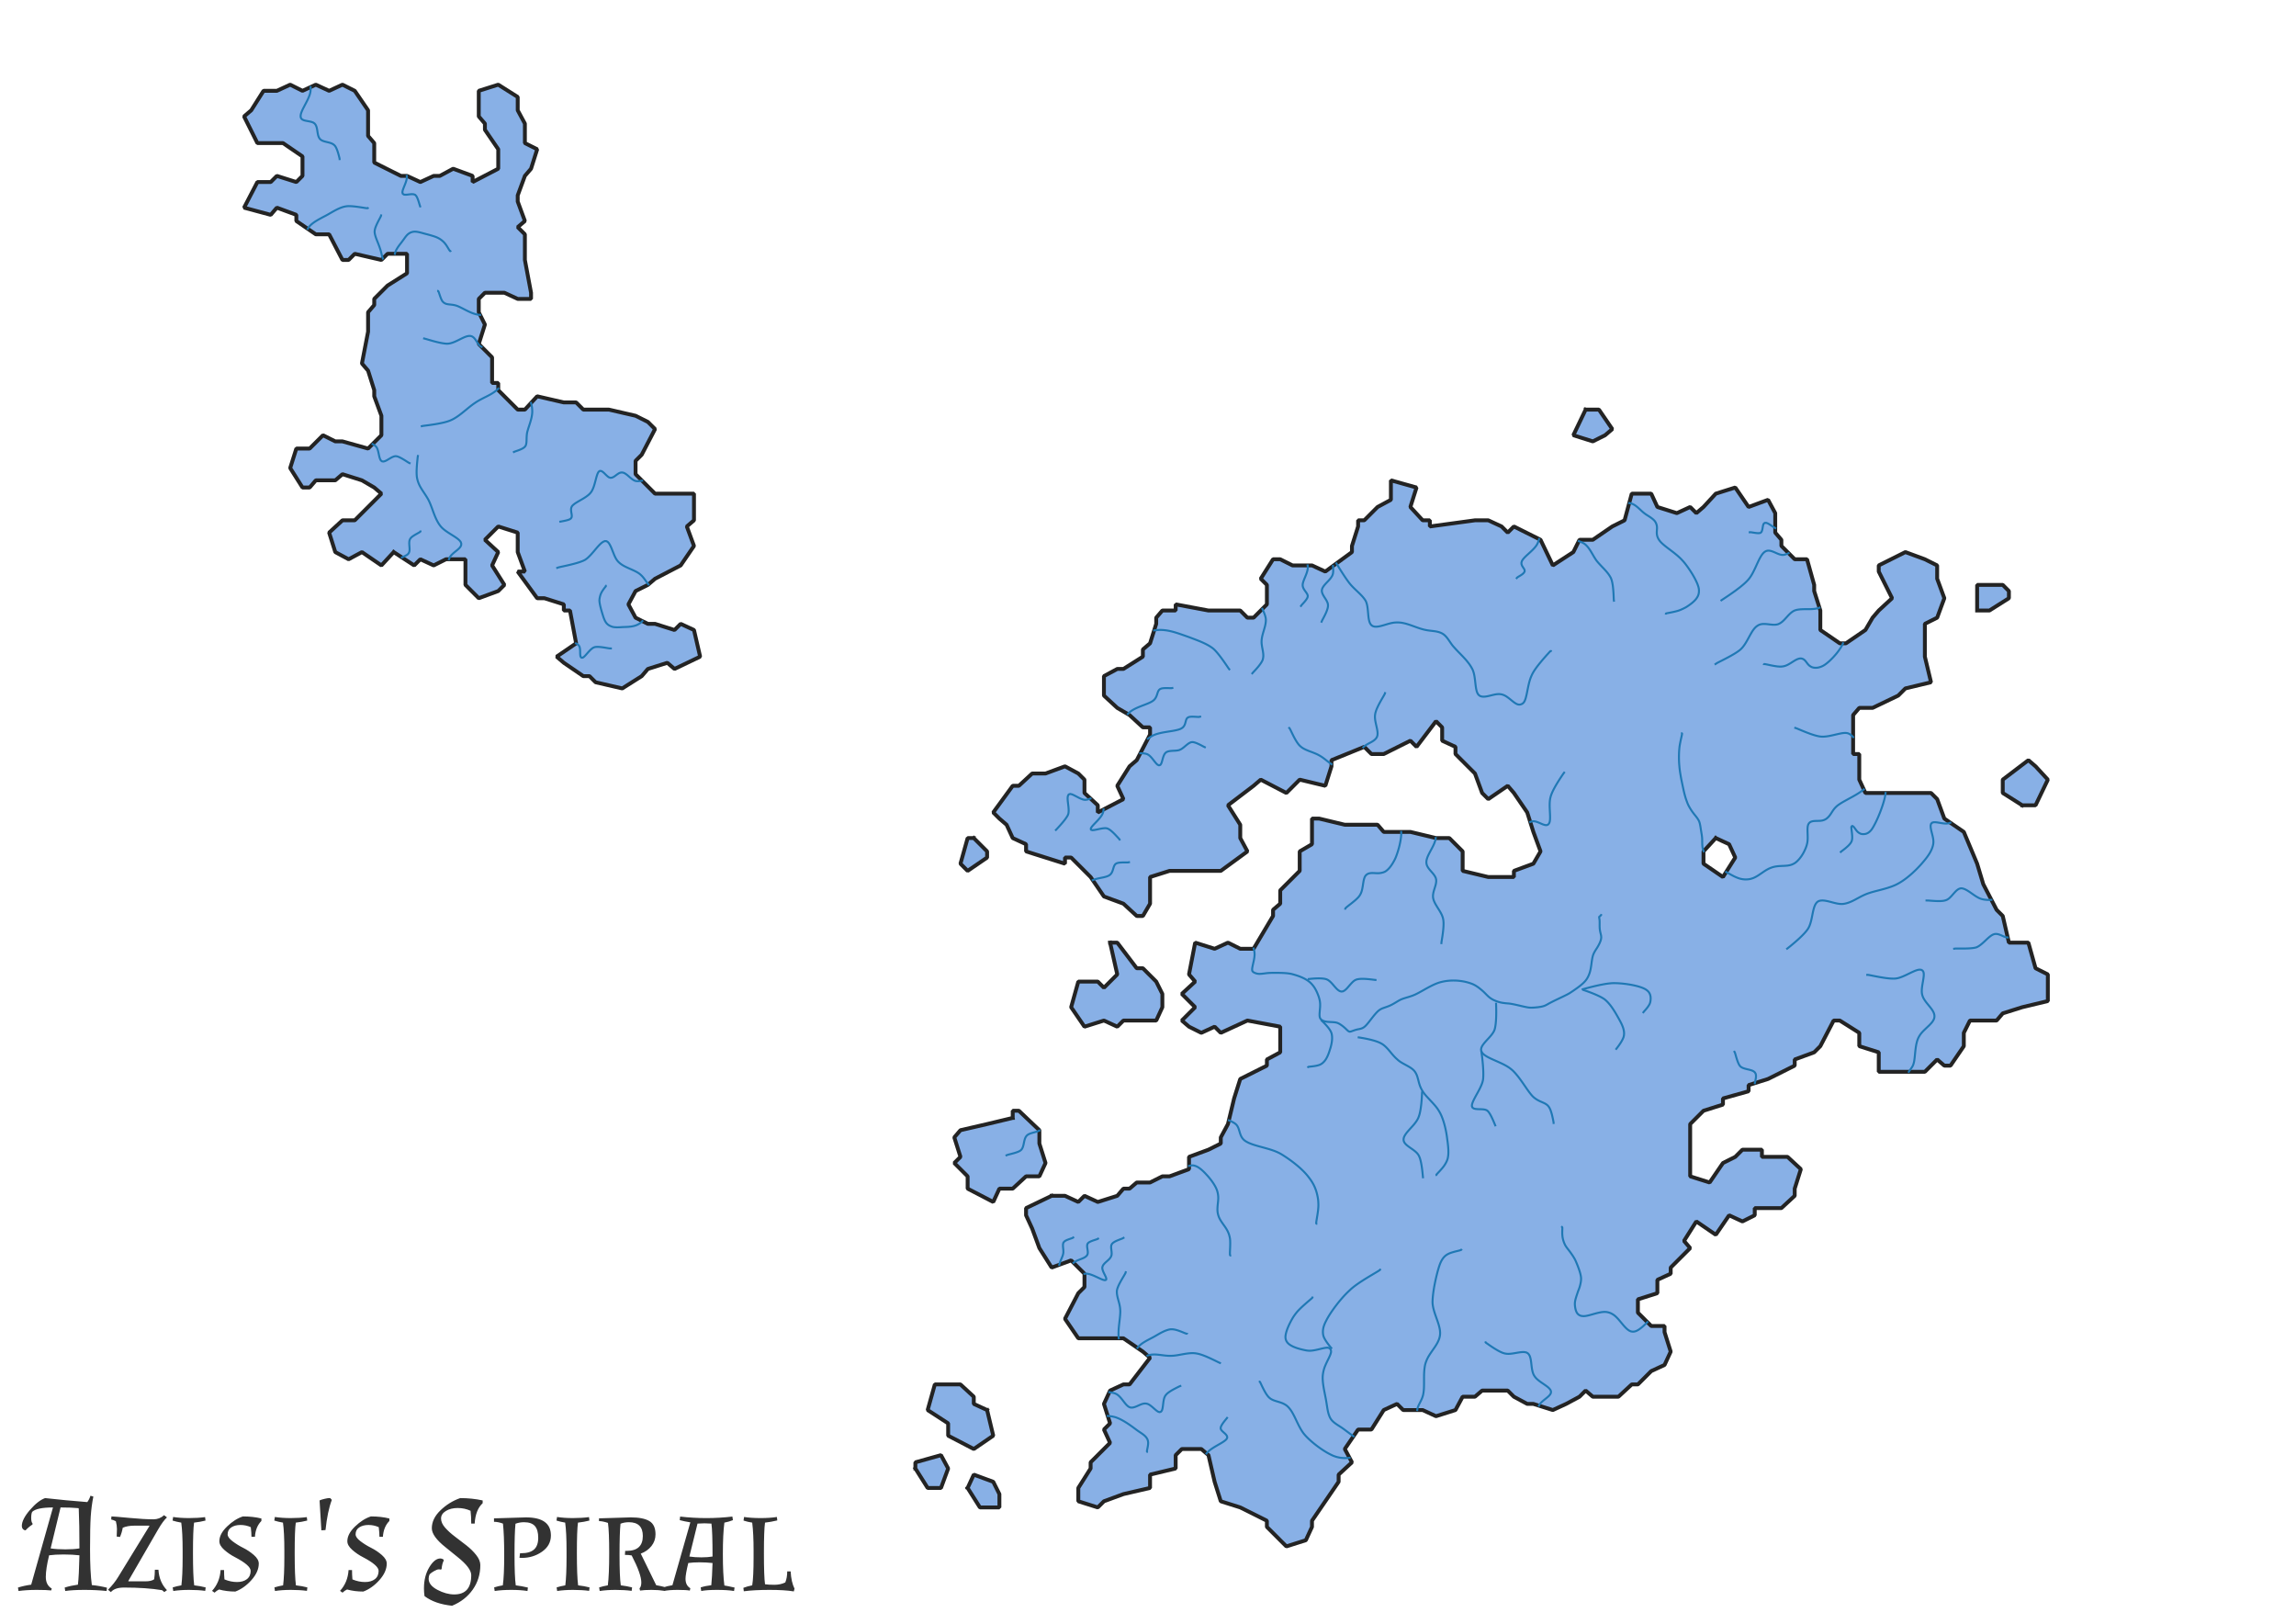 <?xml version="1.0" encoding="UTF-8" standalone="no"?>
<svg
   xmlns:dc="http://purl.org/dc/elements/1.1/"
   xmlns:cc="http://creativecommons.org/ns#"
   xmlns:rdf="http://www.w3.org/1999/02/22-rdf-syntax-ns#"
   xmlns:svg="http://www.w3.org/2000/svg"
   xmlns="http://www.w3.org/2000/svg"
   xmlns:sodipodi="http://sodipodi.sourceforge.net/DTD/sodipodi-0.dtd"
   xmlns:inkscape="http://www.inkscape.org/namespaces/inkscape"
   height="209.973mm"
   width="296.926mm"
   viewBox="0 0 3507 2480"
   version="1.2"
   id="svg447"
   sodipodi:docname="AzisisSpiral.svg"
   inkscape:version="1.0.1 (3bc2e813f5, 2020-09-07)">
  <sodipodi:namedview
     pagecolor="#ffffff"
     bordercolor="#666666"
     borderopacity="1"
     objecttolerance="10"
     gridtolerance="10"
     guidetolerance="10"
     inkscape:pageopacity="0"
     inkscape:pageshadow="2"
     inkscape:window-width="1920"
     inkscape:window-height="1028"
     id="namedview449"
     showgrid="false"
     inkscape:zoom="0.98731111"
     inkscape:cx="503.38743"
     inkscape:cy="386.67086"
     inkscape:window-x="-9"
     inkscape:window-y="14"
     inkscape:window-maximized="1"
     inkscape:current-layer="svg447" />
  <defs
     id="defs297" />
  <defs
     id="defs320" />
  <defs
     id="defs349" />
  <g
     stroke-linejoin="bevel"
     transform="scale(1)"
     font-weight="400"
     font-style="normal"
     fill="#88b0e6"
     stroke="#232323"
     fill-opacity="1"
     stroke-width="5.906"
     stroke-linecap="square"
     font-size="32.5px"
     font-family="'MS Shell Dlg 2'"
     stroke-opacity="1"
     id="g387"
     inkscape:label="Land">
    <path
       fill-rule="evenodd"
       d="m 1606.36,1826.24 h 10.96 9.39 l 20.35,9.39 9.4,-9.39 20.35,9.39 29.74,-9.39 9.39,-10.96 h 9.39 l 10.96,-9.39 h 20.35 l 18.79,-9.4 h 10.96 l 29.74,-10.95 v -18.79 l 29.74,-10.96 18.79,-9.39 v -9.39 l 10.96,-20.35 9.39,-39.14 9.39,-29.74 40.7,-20.35 v -9.4 l 20.35,-10.95 v -39.14 l -50.09,-9.39 -40.7,18.78 -9.39,-9.39 -20.36,9.39 -18.78,-9.39 -10.96,-9.39 20.35,-20.35 -20.35,-20.35 20.35,-18.79 -9.39,-10.96 9.39,-48.52 29.75,9.39 20.35,-9.39 18.78,9.39 h 20.35 l 29.75,-50.1 v -9.39 l 10.95,-9.39 v -20.35 l 29.75,-29.75 v -29.74 l 18.78,-10.96 v -39.13 h 10.96 l 39.14,9.39 h 10.95 39.14 l 9.39,10.96 h 40.7 l 39.14,9.39 h 9.39 10.96 l 20.35,20.35 v 29.74 l 39.14,9.4 h 9.39 29.74 v -9.4 l 29.75,-10.95 10.95,-18.79 -10.95,-29.74 -9.4,-29.74 -20.35,-29.75 -9.39,-10.96 -29.74,20.35 -9.4,-9.39 -10.95,-29.74 -29.75,-29.74 v -10.96 l -20.35,-9.4 v -20.35 l -9.39,-9.39 -29.74,39.14 -9.4,-9.4 -40.7,20.36 h -18.78 l -10.96,-10.96 -50.09,20.35 v 9.39 l -9.4,29.74 -39.13,-9.39 -20.35,20.35 -39.14,-20.35 -10.96,9.39 -39.13,29.75 18.78,29.74 v 20.35 l 10.96,20.35 -40.7,29.74 h -18.79 -10.96 -39.13 -9.39 l -29.75,9.4 v 40.7 l -10.96,18.78 h -9.39 l -20.35,-18.78 -29.74,-10.96 -20.35,-29.74 -9.39,-9.4 -20.36,-20.35 h -9.39 v 9.4 l -59.48,-18.79 v -10.96 l -20.36,-9.39 -9.39,-20.35 -10.96,-9.39 -9.39,-9.39 29.74,-40.71 h 9.4 l 20.35,-18.78 h 20.35 l 29.74,-10.96 20.35,10.96 9.4,9.39 v 20.35 l 20.35,18.79 v 10.96 l 39.13,-20.36 -9.39,-20.35 18.78,-29.74 10.96,-9.39 20.35,-39.14 v -10.96 h -10.96 l -20.35,-18.78 -18.78,-10.96 -20.35,-18.78 v -29.75 l 20.35,-10.96 h 9.39 l 29.74,-18.78 v -10.959 l 10.96,-9.393 9.4,-29.743 v -9.393 l 9.39,-10.958 h 20.35 v -9.392 l 50.09,9.392 h 9.4 39.13 l 10.96,10.958 h 9.39 l 20.35,-20.35 v -29.743 l -9.39,-9.393 18.79,-29.743 h 10.95 l 18.79,9.392 h 29.74 l 20.35,9.393 40.7,-29.743 v -9.393 l 9.4,-29.743 v -9.393 h 9.39 l 20.35,-20.35 20.35,-10.959 v -29.743 l 39.14,10.958 -9.4,29.744 18.79,20.35 h 10.96 v 9.393 l 68.88,-9.393 h 20.35 l 20.35,9.393 9.39,9.392 9.39,-9.392 40.7,20.35 18.79,39.136 31.31,-20.35 9.39,-18.786 h 20.35 l 29.74,-20.35 18.79,-9.393 10.96,-40.701 h 29.74 l 9.39,20.351 29.75,9.392 20.35,-9.392 9.39,9.392 10.96,-9.392 18.78,-20.351 29.75,-9.393 20.35,29.744 29.74,-10.959 10.96,20.351 v 29.743 l 9.39,10.958 v 9.393 l 20.35,20.351 h 18.79 l 10.95,39.136 v 9.392 l 9.4,29.743 v 10.958 18.786 l 29.74,20.35 h 9.39 l 29.75,-20.35 10.95,-18.786 9.4,-10.958 20.35,-18.785 -20.35,-40.701 v -9.393 l 40.7,-20.35 29.74,10.958 18.79,9.392 v 20.351 l 10.96,29.743 -10.96,29.743 -18.79,9.393 v 20.351 29.744 l 9.39,39.13 -39.13,9.4 -10.96,10.96 -39.14,18.78 h -10.95 -9.4 l -9.39,10.96 v 59.49 h 9.39 v 39.13 l 9.4,20.35 h 20.35 20.35 29.74 9.39 20.35 l 9.4,9.39 10.96,29.75 29.74,20.35 20.35,48.53 9.39,31.31 20.35,39.13 9.39,9.39 9.4,40.71 h 29.74 l 10.96,39.13 18.78,9.39 v 29.75 10.96 l -39.13,9.39 -29.75,9.39 -9.39,10.96 h -40.7 l -9.39,18.78 v 20.35 l -20.35,29.75 h -9.39 l -10.96,-9.4 -18.79,18.79 h -40.7 -29.74 v -29.74 l -29.75,-9.4 v -20.35 l -29.74,-18.78 h -9.39 l -20.35,39.13 -9.4,9.4 -29.74,10.95 v 9.4 l -40.7,20.35 -29.74,9.39 v 9.39 l -39.14,10.96 v 9.39 l -29.74,9.4 -10.96,10.95 -9.39,9.4 v 20.35 18.78 10.96 29.74 l 29.74,9.4 20.35,-29.75 18.79,-9.39 10.95,-10.96 h 29.75 v 10.96 h 39.13 l 20.35,18.79 -9.39,29.74 v 10.96 l -20.35,18.78 h -40.7 v 10.96 l -18.79,9.39 -20.35,-9.39 -20.35,29.74 -29.74,-20.35 -18.79,29.75 9.4,10.95 -29.75,29.75 v 9.39 l -20.35,9.39 v 20.35 l -29.74,9.4 v 20.35 l 20.35,20.35 h 20.35 v 9.39 l 9.39,29.74 -9.39,20.35 -20.35,9.4 -20.35,20.35 h -9.39 l -20.35,18.78 h -39.14 l -10.96,-9.39 -9.39,9.39 -20.35,10.96 -20.35,9.39 -29.74,-9.39 h -9.4 l -20.35,-10.96 -9.39,-9.39 h -39.14 l -10.95,9.39 h -18.79 l -10.96,20.35 -29.74,9.4 -20.35,-9.4 h -29.74 l -9.4,-9.39 -20.35,9.39 -18.78,29.75 h -20.35 l -20.35,29.74 10.95,20.35 -20.35,18.79 v 10.95 l -20.35,29.75 -20.35,29.74 v 9.39 l -9.39,20.35 -29.74,9.4 -29.75,-29.75 v -9.39 l -40.7,-20.35 -29.74,-9.39 -9.39,-29.75 -9.4,-40.7 -10.96,-9.39 h -18.78 -10.96 l -9.39,9.39 v 20.35 l -39.14,9.4 v 20.35 l -40.7,9.39 -29.74,10.96 -9.39,9.39 -29.75,-9.39 v -20.35 l 18.79,-29.75 v -9.39 l 10.96,-10.96 18.78,-18.78 -9.39,-20.35 9.39,-9.4 -9.39,-29.74 9.39,-20.35 20.35,-9.39 h 9.39 l 31.31,-40.7 -10.96,-9.4 -29.74,-20.35 h -9.39 -20.35 -39.14 l -20.35,-29.74 20.35,-39.14 9.4,-9.39 v -20.35 l -20.36,-20.35 -29.74,10.96 -18.78,-29.75 -10.96,-29.74 -9.39,-20.35 v -10.96 l 39.13,-18.78 m 1014.4,-546.34 -18.78,20.35 v 18.79 l 29.74,20.35 18.79,-29.75 -9.4,-20.35 -20.35,-9.39"
       vector-effect="none"
       id="path365" />
    <path
       fill-rule="evenodd"
       d="m 601.352,843.145 -18.785,20.35 -29.743,-20.35 -20.351,10.958 -20.351,-10.958 -9.392,-29.744 20.35,-18.785 h 18.786 l 40.701,-40.701 -10.958,-9.393 -18.785,-10.958 -29.744,-9.392 -10.958,9.392 h -29.743 l -9.393,10.958 h -10.958 l -18.785,-29.743 9.393,-29.743 h 20.35 l 20.351,-20.351 18.785,9.393 h 10.958 l 39.136,10.958 20.351,-20.351 v -20.351 -9.392 l -10.958,-29.743 v -9.393 l -9.393,-29.743 -9.392,-10.958 9.392,-48.529 v -29.743 l 9.393,-10.958 v -9.393 l 20.351,-20.35 29.743,-18.786 V 387.603 H 591.96 l -9.393,9.393 -40.701,-9.393 -9.393,9.393 H 523.08 L 502.73,357.86 h -20.351 l -29.743,-20.351 v -9.392 l -29.743,-10.958 -9.393,10.958 -40.701,-10.958 20.35,-39.136 H 413.5 l 9.393,-9.393 29.743,9.393 9.392,-9.393 v -29.743 l -29.743,-20.351 h -9.392 -29.744 l -20.35,-40.701 10.958,-9.393 18.785,-29.743 h 20.351 l 20.35,-9.393 18.785,9.393 20.351,-9.393 20.351,9.393 20.35,-9.393 18.786,9.393 20.35,29.743 v 20.351 18.785 l 9.393,10.958 v 29.743 l 40.701,20.351 h 9.393 l 20.35,9.393 20.351,-9.393 h 9.393 l 20.35,-10.958 29.744,10.958 v 9.393 l 39.135,-20.351 v -29.743 l -20.35,-29.744 v -9.392 l -9.393,-10.958 v -39.136 l 29.743,-9.393 29.744,18.786 v 20.35 l 10.958,20.351 v 29.743 l 18.785,9.393 -9.393,29.743 -9.392,10.958 -10.958,29.743 v 9.393 l 10.958,29.743 -10.958,9.393 10.958,10.958 v 39.136 l 9.392,50.094 v 9.392 h -20.35 l -20.351,-9.392 h -29.743 l -9.393,9.392 v 20.351 l 9.393,18.785 -9.393,29.743 20.351,20.351 v 39.136 h 9.392 v 10.958 l 29.744,29.743 h 10.958 l 18.785,-20.35 40.701,9.392 H 880 l 10.958,10.958 h 39.135 l 40.702,9.393 18.785,9.392 10.96,10.958 -20.353,39.136 -9.392,9.393 v 20.351 l 29.745,29.743 h 9.39 50.09 v 9.392 31.309 l -10.95,9.393 10.95,29.743 -20.35,29.743 -39.13,20.351 -10.96,9.393 -18.785,9.392 -10.958,20.351 10.958,20.35 18.785,9.393 h 10.96 l 29.74,9.393 9.39,-9.393 20.35,9.393 9.4,40.702 -39.14,18.78 -10.96,-9.39 -29.74,9.39 -9.393,10.96 -29.743,18.79 -40.701,-9.4 -9.393,-9.39 h -9.392 l -29.744,-20.35 -10.958,-9.39 29.744,-20.352 -9.393,-50.094 h -9.393 v -9.392 l -29.743,-9.393 H 820.513 L 790.77,872.888 h 10.958 L 790.77,843.145 v -9.393 -20.351 l -29.744,-9.392 -20.35,20.35 20.35,18.786 -9.392,20.35 18.785,29.744 -9.393,9.392 -29.743,10.958 -20.35,-20.35 v -29.744 -9.392 h -29.744 l -18.785,9.392 -20.351,-9.392 -9.392,9.392 -31.309,-20.35"
       vector-effect="none"
       id="path367" />
    <path
       fill-rule="evenodd"
       d="m 1546.87,1707.26 v -10.95 h 9.4 l 31.31,29.74 v 20.35 l 9.39,29.74 -9.39,20.35 h -20.35 l -20.36,18.79 h -20.35 l -9.39,20.35 -39.13,-20.35 v -18.79 l -20.36,-20.35 9.4,-9.39 -9.4,-29.74 9.4,-10.96 40.7,-9.39 39.13,-9.4"
       vector-effect="none"
       id="path369" />
    <path
       fill-rule="evenodd"
       d="m 1695.59,1439.58 h 10.96 l 29.74,39.13 h 9.39 l 20.36,20.35 9.39,18.79 v 20.35 l -9.39,20.35 h -50.1 l -9.39,9.39 -20.35,-9.39 -29.74,9.39 -20.36,-29.74 10.96,-39.14 h 29.75 l 9.39,9.39 20.35,-20.35 -10.96,-48.52"
       vector-effect="none"
       id="path371" />
    <path
       fill-rule="evenodd"
       d="m 1507.74,2153.41 9.39,39.14 -29.74,20.35 -39.14,-20.35 v -18.79 l -31.31,-20.35 10.96,-39.13 h 39.14 l 20.35,18.78 v 10.96 l 20.35,9.39"
       vector-effect="none"
       id="path373" />
    <path
       fill-rule="evenodd"
       d="m 3088.83,1229.81 -29.75,-18.79 v -20.35 l 39.14,-29.74 10.96,9.39 18.78,20.35 -18.78,39.14 h -20.35"
       vector-effect="none"
       id="path375" />
    <path
       fill-rule="evenodd"
       d="m 2421.95,625.549 h 20.35 l 20.35,29.743 -10.95,9.393 -18.79,9.393 -29.74,-9.393 18.78,-39.136"
       vector-effect="none"
       id="path377" />
    <path
       fill-rule="evenodd"
       d="m 1398.16,2242.64 v -9.39 l 39.13,-10.96 10.96,20.35 -10.96,29.75 h -20.35 l -18.78,-29.75"
       vector-effect="none"
       id="path379" />
    <path
       fill-rule="evenodd"
       d="m 1478,2272.39 9.39,-20.35 29.74,10.95 9.39,18.79 v 20.35 h -9.39 -20.35 L 1478,2272.39"
       vector-effect="none"
       id="path381" />
    <path
       fill-rule="evenodd"
       d="m 1487.39,1279.9 20.35,20.35 v 9.39 l -29.74,20.35 -10.96,-10.95 10.96,-39.14 h 9.39"
       vector-effect="none"
       id="path383" />
    <path
       fill-rule="evenodd"
       d="m 3019.95,932.374 v -39.135 h 39.13 l 9.4,9.392 v 10.958 l -29.75,18.785 h -18.78"
       vector-effect="none"
       id="path385" />
  </g>
  <defs
     id="defs406" />
  <g
     transform="matrix(5.012,0,0,5.012,38.812,2428.066)"
     font-weight="400"
     font-style="normal"
     fill="#323232"
     stroke="none"
     fill-opacity="1"
     font-size="32.5px"
     font-family="'MS Shell Dlg 2'"
     id="g426"
     inkscape:label="Label">
    <path
       fill-rule="nonzero"
       d="m 20.706,-28.434 c -0.392,1.96 -0.658,3.976 -0.798,6.048 -0.14,2.072 -0.21,5.404 -0.21,9.996 0,4.592 0.182,8.232 0.546,10.92 1.484,0.14 3.024,0.406 4.62,0.798 L 24.738,0.336 C 22.666,0.112 20.419,0 17.997,0 15.575,0 13.622,0.112 12.138,0.336 l -0.168,-1.05 c 1.26,-0.392 2.604,-0.686 4.032,-0.882 0.224,-1.848 0.378,-4.83 0.462,-8.946 -1.456,-0.168 -3.059,-0.252 -4.809,-0.252 -1.75,0 -3.227,0.084 -4.431,0.252 -0.672,2.744 -1.008,4.942 -1.008,6.594 0,1.652 0.602,2.828 1.806,3.528 L 7.854,0.168 C 6.986,0.056 5.523,0 3.465,0 1.407,0 -0.448,0.112 -2.1,0.336 l -0.168,-1.05 C -1.008,-1.106 0.336,-1.4 1.764,-1.596 L 8.4,-25.116 c -3.304,0 -5.418,0.448 -6.342,1.344 -0.196,0.392 -0.294,1.008 -0.294,1.848 0,0.84 0.14,1.414 0.42,1.722 l -0.042,0.294 c -0.7,0.42 -1.4,1.008 -2.1,1.764 -0.336,-0.028 -0.609,-0.168 -0.819,-0.42 -0.21,-0.252 -0.315,-0.546 -0.315,-0.882 0,-1.372 0.826,-3.01 2.478,-4.914 1.652,-1.904 3.192,-3.108 4.62,-3.612 4.228,0.476 8.512,0.882 12.852,1.218 0.392,-0.504 0.714,-1.148 0.966,-1.932 l 0.882,0.252 m -13.02,15.792 c 1.26,0.196 2.751,0.294 4.473,0.294 1.722,0 3.157,-0.098 4.305,-0.294 0,-4.956 -0.07,-9.002 -0.21,-12.138 l -0.126,-0.126 c -1.456,-0.14 -3.262,-0.21 -5.418,-0.21 l -3.024,12.474 m 31.342,-8.862 c 1.232,0 2.31,-0.42 3.234,-1.26 l 0.882,0.672 c -0.784,0.7 -1.68,1.918 -2.688,3.654 l -9.114,15.75 0.126,0.084 h 5.04 c 1.26,0 2.17,-0.21 2.73,-0.63 0.14,-0.924 0.21,-1.89 0.21,-2.898 h 1.092 c 0.168,2.548 1.036,4.62 2.604,6.216 l -0.84,0.588 C 42.192,0.504 41.968,0.308 41.632,0.084 38.44,-0.448 34.576,-0.714 30.04,-0.714 c -1.876,0 -3.206,0.462 -3.99,1.386 l -0.882,-0.714 c 1.26,-1.26 2.296,-2.562 3.108,-3.906 l 9.534,-15.54 -0.084,-0.084 H 33.19 c -1.372,0 -2.548,0.21 -3.528,0.63 -0.168,0.98 -0.448,1.918 -0.84,2.814 l -1.008,-0.126 c 0.056,-0.84 0.084,-1.61 0.084,-2.31 0,-0.7 -0.112,-1.484 -0.336,-2.352 -0.448,-0.252 -0.924,-0.434 -1.428,-0.546 l 0.084,-0.924 c 0.476,0 2.261,0.147 5.355,0.441 3.094,0.294 5.579,0.441 7.455,0.441 m 12.372,1.008 c -0.224,1.512 -0.336,4.606 -0.336,9.282 0,4.676 0.126,7.952 0.378,9.828 1.26,0.14 2.422,0.35 3.486,0.63 l -0.126,1.05 C 53.346,0.098 51.715,0 49.909,0 48.103,0 46.486,0.112 45.058,0.336 L 44.89,-0.756 c 0.784,-0.252 1.666,-0.462 2.646,-0.63 0.252,-2.016 0.378,-4.872 0.378,-8.568 v -1.974 c 0,-3.696 -0.14,-6.552 -0.42,-8.568 -0.98,-0.168 -1.862,-0.378 -2.646,-0.63 l 0.168,-1.092 c 1.428,0.224 3.045,0.336 4.851,0.336 1.806,0 3.437,-0.098 4.893,-0.294 l 0.126,1.05 c -1.064,0.28 -2.226,0.49 -3.486,0.63 m 9.262,17.304 c 1.288,0.532 2.562,0.798 3.822,0.798 1.26,0 2.268,-0.294 3.024,-0.882 0.756,-0.588 1.134,-1.428 1.134,-2.52 0,-1.12 -1.582,-2.506 -4.746,-4.158 -1.204,-0.616 -2.303,-1.365 -3.297,-2.247 -0.994,-0.882 -1.491,-1.757 -1.491,-2.625 0,-1.484 0.784,-2.982 2.352,-4.494 1.568,-1.512 3.178,-2.534 4.83,-3.066 2.072,0 3.948,0.21 5.628,0.63 V -21 c -1.176,1.176 -1.834,2.786 -1.974,4.83 h -1.05 c 0,-0.784 -0.07,-1.764 -0.21,-2.94 -0.98,-0.448 -2.03,-0.672 -3.15,-0.672 -1.12,0 -2.051,0.245 -2.793,0.735 -0.742,0.49 -1.113,1.197 -1.113,2.121 0,0.644 0.497,1.344 1.491,2.1 0.994,0.756 2.079,1.428 3.255,2.016 1.176,0.588 2.261,1.316 3.255,2.184 0.994,0.868 1.491,1.736 1.491,2.604 0,1.68 -0.742,3.353 -2.226,5.019 -1.484,1.666 -3.122,2.835 -4.914,3.507 -1.764,0 -3.416,-0.21 -4.956,-0.63 -0.448,0.196 -0.91,0.518 -1.386,0.966 L 56.882,0.294 c 1.568,-1.708 2.436,-3.822 2.604,-6.342 h 1.05 c 0,0.98 0.042,1.932 0.126,2.856 M 82.4,-20.496 c -0.224,1.512 -0.336,4.606 -0.336,9.282 0,4.676 0.126,7.952 0.378,9.828 1.26,0.14 2.422,0.35 3.486,0.63 l -0.126,1.05 C 84.346,0.098 82.715,0 80.909,0 79.103,0 77.486,0.112 76.058,0.336 L 75.89,-0.756 c 0.784,-0.252 1.666,-0.462 2.646,-0.63 0.252,-2.016 0.378,-4.872 0.378,-8.568 v -1.974 c 0,-3.696 -0.14,-6.552 -0.42,-8.568 -0.98,-0.168 -1.862,-0.378 -2.646,-0.63 l 0.168,-1.092 c 1.428,0.224 3.045,0.336 4.851,0.336 1.806,0 3.437,-0.098 4.893,-0.294 l 0.126,1.05 c -1.064,0.28 -2.226,0.49 -3.486,0.63 m 7.246,-6.762 c 0.336,-0.168 0.84,-0.329 1.512,-0.483 0.672,-0.154 1.113,-0.231 1.323,-0.231 0.21,0 0.343,0 0.399,0 l 0.504,0.546 c -0.868,2.24 -1.512,5.306 -1.932,9.198 l -1.26,0.084 -0.546,-9.114 m 10.016,24.066 c 1.288,0.532 2.562,0.798 3.822,0.798 1.26,0 2.268,-0.294 3.024,-0.882 0.756,-0.588 1.134,-1.428 1.134,-2.52 0,-1.12 -1.582,-2.506 -4.746,-4.158 -1.204,-0.616 -2.303,-1.365 -3.297,-2.247 -0.994,-0.882 -1.491,-1.757 -1.491,-2.625 0,-1.484 0.784,-2.982 2.352,-4.494 1.568,-1.512 3.178,-2.534 4.83,-3.066 2.072,0 3.948,0.21 5.628,0.63 V -21 c -1.176,1.176 -1.834,2.786 -1.974,4.83 h -1.05 c 0,-0.784 -0.07,-1.764 -0.21,-2.94 -0.98,-0.448 -2.03,-0.672 -3.15,-0.672 -1.12,0 -2.051,0.245 -2.793,0.735 -0.742,0.49 -1.113,1.197 -1.113,2.121 0,0.644 0.497,1.344 1.491,2.1 0.994,0.756 2.079,1.428 3.255,2.016 1.176,0.588 2.261,1.316 3.255,2.184 0.994,0.868 1.491,1.736 1.491,2.604 0,1.68 -0.742,3.353 -2.226,5.019 -1.484,1.666 -3.122,2.835 -4.914,3.507 -1.764,0 -3.416,-0.21 -4.956,-0.63 -0.448,0.196 -0.91,0.518 -1.386,0.966 L 95.882,0.294 c 1.568,-1.708 2.436,-3.822 2.604,-6.342 h 1.05 c 0,0.98 0.042,1.932 0.126,2.856 m 21.8,2.688 c 0,-2.464 0.539,-4.592 1.617,-6.384 1.078,-1.792 2.205,-2.688 3.381,-2.688 0.308,0 0.616,0.098 0.924,0.294 l 0.126,0.294 c -0.364,0.7 -0.588,1.582 -0.672,2.646 l -0.252,0.168 c -0.112,-0.056 -0.322,-0.084 -0.63,-0.084 -0.308,0 -0.763,0.168 -1.365,0.504 -0.602,0.336 -1.071,0.672 -1.407,1.008 -0.196,0.392 -0.294,0.84 -0.294,1.344 0,1.316 0.889,2.443 2.667,3.381 1.778,0.938 3.493,1.407 5.145,1.407 3.444,0 5.166,-1.96 5.166,-5.88 0,-1.484 -1.414,-3.346 -4.242,-5.586 -1.176,-0.952 -2.352,-1.904 -3.528,-2.856 -2.828,-2.24 -4.242,-4.186 -4.242,-5.838 0,-1.96 0.882,-3.787 2.646,-5.481 1.764,-1.694 3.766,-2.933 6.006,-3.717 2.408,0 4.69,0.238 6.846,0.714 v 0.84 c -1.456,1.344 -2.268,3.416 -2.436,6.216 h -1.05 c 0,-1.484 -0.07,-2.786 -0.21,-3.906 -1.204,-0.56 -2.513,-0.84 -3.927,-0.84 -1.414,0 -2.611,0.301 -3.591,0.903 -0.98,0.602 -1.47,1.365 -1.47,2.289 0,0.924 0.413,1.855 1.239,2.793 0.826,0.938 1.827,1.848 3.003,2.73 1.176,0.882 2.345,1.778 3.507,2.688 1.162,0.91 2.156,1.89 2.982,2.94 0.826,1.05 1.239,2.065 1.239,3.045 0,2.8 -0.77,5.292 -2.31,7.476 -1.54,2.184 -3.64,3.822 -6.3,4.914 -3.5,-0.364 -6.3,-1.344 -8.4,-2.94 -0.112,-0.784 -0.168,-1.582 -0.168,-2.394 m 21.344,-21.294 9.744,-0.294 c 5.068,0 7.602,1.834 7.602,5.502 0,2.044 -0.903,3.696 -2.709,4.956 -1.806,1.26 -3.857,1.89 -6.153,1.89 -0.336,0 -0.574,-0.014 -0.714,-0.042 l 0.168,-1.386 h 0.378 c 1.736,0 3.031,-0.378 3.885,-1.134 0.854,-0.756 1.281,-1.946 1.281,-3.57 0,-1.624 -0.343,-2.821 -1.029,-3.591 -0.686,-0.77 -1.785,-1.155 -3.297,-1.155 -0.924,0 -1.792,0.154 -2.604,0.462 -0.196,1.848 -0.294,4.984 -0.294,9.408 0,4.424 0.126,7.546 0.378,9.366 1.176,0.14 2.408,0.364 3.696,0.672 l -0.126,1.05 C 151.64,0.112 149.988,0 148.056,0 c -1.932,0 -3.612,0.112 -5.04,0.336 l -0.168,-1.092 c 0.84,-0.28 1.722,-0.49 2.646,-0.63 0.28,-1.96 0.42,-5.019 0.42,-9.177 0,-4.158 -0.126,-7.371 -0.378,-9.639 -0.98,-0.364 -1.89,-0.546 -2.73,-0.546 v -1.05 m 25.594,1.302 c -0.224,1.512 -0.336,4.606 -0.336,9.282 0,4.676 0.126,7.952 0.378,9.828 1.26,0.14 2.422,0.35 3.486,0.63 l -0.126,1.05 C 170.346,0.098 168.715,0 166.909,0 c -1.806,0 -3.423,0.112 -4.851,0.336 l -0.168,-1.092 c 0.784,-0.252 1.666,-0.462 2.646,-0.63 0.252,-2.016 0.378,-4.872 0.378,-8.568 v -1.974 c 0,-3.696 -0.14,-6.552 -0.42,-8.568 -0.98,-0.168 -1.862,-0.378 -2.646,-0.63 l 0.168,-1.092 c 1.428,0.224 3.045,0.336 4.851,0.336 1.806,0 3.437,-0.098 4.893,-0.294 l 0.126,1.05 c -1.064,0.28 -2.226,0.49 -3.486,0.63 m 6.406,-1.302 9.66,-0.294 c 2.52,0 4.41,0.371 5.67,1.113 1.26,0.742 1.89,2.093 1.89,4.053 0,1.344 -0.413,2.534 -1.239,3.57 -0.826,1.036 -1.911,1.806 -3.255,2.31 l 4.704,9.618 c 0.952,0.168 1.848,0.364 2.688,0.588 l -0.168,1.134 C 193.58,0.098 192.257,0 190.787,0 c -1.47,0 -2.625,0.07 -3.465,0.21 l -0.168,-0.672 c 0.364,-0.364 0.546,-0.966 0.546,-1.806 0,-1.708 -0.98,-4.452 -2.94,-8.232 -0.588,-0.112 -1.274,-0.168 -2.058,-0.168 l 0.084,-1.218 h 0.42 c 3.304,0 4.956,-1.512 4.956,-4.536 0,-2.8 -1.414,-4.2 -4.242,-4.2 -0.952,0 -1.806,0.154 -2.562,0.462 -0.196,1.848 -0.294,5.012 -0.294,9.492 0,4.48 0.126,7.574 0.378,9.282 1.232,0.14 2.38,0.35 3.444,0.63 l -0.126,1.05 C 183.304,0.098 181.673,0 179.867,0 c -1.806,0 -3.423,0.112 -4.851,0.336 l -0.168,-1.092 c 0.784,-0.252 1.666,-0.462 2.646,-0.63 0.28,-2.1 0.42,-5.369 0.42,-9.807 0,-4.438 -0.126,-7.511 -0.378,-9.219 -1.092,-0.364 -2.002,-0.546 -2.73,-0.546 v -0.84 m 24.73,-0.546 c 2.632,0.308 5.292,0.462 7.98,0.462 2.688,0 5.334,-0.154 7.938,-0.462 l 0.168,1.092 c -0.84,0.336 -1.708,0.588 -2.604,0.756 -0.308,2.296 -0.462,5.488 -0.462,9.576 0,4.088 0.154,7.28 0.462,9.576 0.56,0.084 1.596,0.294 3.108,0.63 l -0.168,1.05 C 214.614,0.112 212.892,0 210.792,0 c -2.1,0 -3.71,0.112 -4.83,0.336 l -0.168,-1.092 c 0.952,-0.308 2.03,-0.532 3.234,-0.672 0.168,-1.624 0.294,-3.878 0.378,-6.762 -1.316,-0.14 -2.632,-0.21 -3.948,-0.21 -1.316,0 -2.464,0.07 -3.444,0.21 -0.56,2.296 -0.84,3.892 -0.84,4.788 0,1.372 0.49,2.338 1.47,2.898 L 202.476,0.21 C 201.832,0.07 200.614,0 198.822,0 197.03,0 195.616,0.112 194.58,0.336 l -0.168,-1.092 c 0.672,-0.252 1.596,-0.476 2.772,-0.672 l 5.46,-19.152 c -1.232,-0.196 -2.31,-0.42 -3.234,-0.672 l 0.126,-1.092 m 2.814,12.18 c 1.092,0.168 2.303,0.252 3.633,0.252 1.33,0 2.471,-0.084 3.423,-0.252 0,-5.18 -0.112,-8.526 -0.336,-10.038 -0.952,-0.056 -1.659,-0.084 -2.121,-0.084 -0.462,0 -1.169,0.028 -2.121,0.084 l -2.478,10.038 M 234.178,0.462 C 232.358,0.154 229.887,0 226.765,0 c -3.122,0 -5.733,0.14 -7.833,0.42 l -0.126,-1.05 c 0.784,-0.308 1.68,-0.56 2.688,-0.756 0.28,-1.68 0.42,-4.536 0.42,-8.568 v -1.974 c 0,-3.472 -0.14,-6.328 -0.42,-8.568 -0.924,-0.14 -1.806,-0.35 -2.646,-0.63 l 0.168,-1.092 c 1.428,0.224 3.108,0.336 5.04,0.336 1.932,0 3.584,-0.112 4.956,-0.336 l 0.126,1.05 c -1.26,0.308 -2.506,0.532 -3.738,0.672 -0.224,1.512 -0.336,4.627 -0.336,9.345 0,4.718 0.112,7.861 0.336,9.429 0.672,0.112 1.624,0.168 2.856,0.168 1.232,0 2.338,-0.238 3.318,-0.714 0.392,-0.952 0.588,-2.072 0.588,-3.36 h 1.05 c 0.112,2.156 0.504,3.906 1.176,5.25 l -0.21,0.84"
       vector-effect="none"
       id="path424" />
  </g>
  <g
     stroke-linejoin="bevel"
     transform="scale(1)"
     font-weight="400"
     font-style="normal"
     fill="none"
     stroke="#1f78b4"
     stroke-width="3.071"
     stroke-linecap="square"
     font-size="32.5px"
     font-family="'MS Shell Dlg 2'"
     stroke-opacity="1"
     id="g1880"
     inkscape:label="Rivers">
    <path
       fill-rule="evenodd"
       d="m 925.663,894.741 0.016,0.016 0.063,0.047 -0.533,0.751 -1.55,1.942 -1.502,1.972 -1.425,2.035 -1.33,2.082 -1.143,2.176 -0.94,2.239 -0.704,2.285 -0.548,2.317 -0.376,2.332 -0.14,2.396 0.234,2.457 0.376,2.442 0.501,2.427 0.564,2.411 0.61,2.395 0.658,2.395 0.688,2.395 0.705,2.379 0.736,2.364 0.751,2.364 0.798,2.348 0.893,2.301 1.033,2.239 1.252,2.113 1.487,1.91 1.769,1.628 1.988,1.331 2.192,1.033 2.254,0.892 2.411,0.533 2.458,0.25 2.489,0.094 2.489,-0.031 2.473,-0.11 2.489,-0.157 2.474,-0.156 2.489,-0.047 2.473,-0.094 2.489,-0.141 2.473,-0.235 2.458,-0.328 2.442,-0.454 2.411,-0.611 2.348,-0.798 2.254,-1.018 2.176,-1.19 2.02,-1.455 1.847,-1.644 1.012,-1.021"
       vector-effect="none"
       id="path1730" />
    <path
       fill-rule="evenodd"
       d="m 851.117,867.221 1.894,-0.689 2.411,-0.579 2.427,-0.548 2.426,-0.516 2.426,-0.548 2.427,-0.533 2.426,-0.548 2.427,-0.563 2.411,-0.595 2.41,-0.61 2.411,-0.627 2.395,-0.657 2.38,-0.705 2.379,-0.735 2.348,-0.799 2.333,-0.861 2.301,-0.955 2.207,-1.127 2.051,-1.409 1.925,-1.565 1.832,-1.691 1.753,-1.753 1.691,-1.816 1.659,-1.847 1.628,-1.879 1.613,-1.894 1.596,-1.894 1.597,-1.894 1.628,-1.879 1.66,-1.847 1.706,-1.8 1.8,-1.722 1.91,-1.581 2.082,-1.346 2.301,-0.877 2.38,0.141 2.066,1.283 1.628,1.848 1.315,2.082 1.143,2.207 1.017,2.254 0.955,2.286 0.908,2.317 0.908,2.301 0.924,2.301 0.955,2.301 1.002,2.27 1.111,2.207 1.237,2.161 1.424,2.019 1.644,1.863 1.816,1.659 1.957,1.55 2.05,1.393 2.129,1.268 2.208,1.174 2.223,1.096 2.254,1.033 2.27,1.018 2.27,1.002 2.269,1.017 2.27,1.033 2.223,1.096 2.192,1.159 2.145,1.268 2.019,1.424 1.894,1.597 1.769,1.722 1.644,1.847 1.55,1.941 1.471,2.004 1.44,2.019 1.44,2.02 1.488,1.988 0.835,1.008"
       vector-effect="none"
       id="path1732" />
    <path
       fill-rule="evenodd"
       d="m 855.845,796.62 2.191,-0.391 2.443,-0.47 2.442,-0.501 2.41,-0.564 2.396,-0.688 2.316,-0.877 2.02,-1.362 1.158,-2.082 0.157,-2.442 -0.345,-2.458 -0.438,-2.442 -0.329,-2.458 -0.031,-2.473 0.454,-2.426 1.127,-2.176 1.722,-1.769 1.941,-1.55 2.051,-1.393 2.113,-1.315 2.145,-1.268 2.145,-1.237 2.16,-1.237 2.144,-1.268 2.114,-1.283 2.097,-1.362 2.02,-1.425 1.972,-1.518 1.848,-1.66 1.69,-1.816 1.472,-1.988 1.221,-2.16 1.033,-2.254 0.908,-2.317 0.798,-2.348 0.72,-2.364 0.674,-2.395 0.641,-2.395 0.642,-2.395 0.642,-2.395 0.673,-2.396 0.752,-2.363 0.923,-2.302 1.237,-2.144 1.957,-1.425 2.41,0.329 2.082,1.315 1.879,1.628 1.769,1.738 1.769,1.737 1.847,1.66 2.004,1.456 2.317,0.782 2.426,-0.266 2.27,-0.986 2.082,-1.346 1.988,-1.488 2.004,-1.471 2.082,-1.346 2.254,-0.987 2.395,-0.328 2.411,0.422 2.239,1.034 2.05,1.361 1.957,1.535 1.879,1.628 1.862,1.628 1.91,1.596 1.973,1.503 2.113,1.315 2.27,0.971 2.426,0.391 2.489,-0.031 2.474,-0.251 2.458,-0.391 0.389,-0.08"
       vector-effect="none"
       id="path1734" />
    <path
       fill-rule="evenodd"
       d="m 647.799,516.939 2.363,0.611 2.395,0.704 2.38,0.705 2.379,0.689 2.396,0.688 2.395,0.658 2.395,0.642 2.411,0.61 2.426,0.564 2.426,0.548 2.442,0.485 2.443,0.423 2.457,0.344 2.489,0.235 2.474,0.031 2.457,-0.313 2.427,-0.564 2.364,-0.751 2.332,-0.877 2.27,-0.986 2.254,-1.049 2.239,-1.08 2.223,-1.111 2.223,-1.096 2.254,-1.065 2.27,-1.017 2.317,-0.892 2.379,-0.705 2.458,-0.391 2.473,0.125 2.333,0.83 2.019,1.44 1.691,1.8 1.487,2.004 1.362,2.066 1.346,2.098 1.393,2.051 1.566,1.925 1.847,1.644 1.521,0.691"
       vector-effect="none"
       id="path1736" />
    <path
       fill-rule="evenodd"
       d="m 644.229,650.847 0.987,-0.266 2.457,-0.345 2.458,-0.329 2.473,-0.313 2.458,-0.328 2.458,-0.345 2.458,-0.36 2.457,-0.376 2.458,-0.391 2.458,-0.423 2.442,-0.438 2.442,-0.485 2.442,-0.501 2.427,-0.548 2.41,-0.595 2.395,-0.657 2.38,-0.736 2.332,-0.83 2.302,-0.955 2.238,-1.064 2.192,-1.19 2.129,-1.268 2.097,-1.331 2.051,-1.409 2.02,-1.455 1.988,-1.488 1.956,-1.534 1.942,-1.549 1.925,-1.566 1.926,-1.565 1.909,-1.581 1.926,-1.566 1.941,-1.565 1.941,-1.534 1.973,-1.503 2.003,-1.472 2.051,-1.409 2.066,-1.377 2.098,-1.331 2.145,-1.252 2.176,-1.206 2.191,-1.158 2.223,-1.143 2.207,-1.127 2.223,-1.111 2.223,-1.127 2.192,-1.159 2.192,-1.19 2.144,-1.252 2.098,-1.315 2.051,-1.409 1.972,-1.503 1.894,-1.612 1.769,-1.738 0.031,-0.034"
       vector-effect="none"
       id="path1738" />
    <path
       fill-rule="evenodd"
       d="m 784.946,690.249 0.47,-0.282 2.332,-0.83 2.349,-0.83 2.332,-0.845 2.301,-0.923 2.27,-1.034 2.176,-1.189 1.973,-1.472 1.581,-1.863 0.861,-2.332 0.438,-2.442 0.188,-2.458 0.078,-2.489 0.063,-2.473 0.109,-2.474 0.204,-2.473 0.329,-2.458 0.532,-2.411 0.689,-2.395 0.72,-2.364 0.767,-2.363 0.767,-2.364 0.767,-2.364 0.736,-2.364 0.688,-2.379 0.642,-2.395 0.579,-2.411 0.47,-2.442 0.376,-2.458 0.219,-2.458 0.047,-2.489 -0.11,-2.473 -0.219,-2.474 -0.391,-2.442 -0.501,-2.426 -0.611,-2.411 -0.038,-0.135"
       vector-effect="none"
       id="path1740" />
    <path
       fill-rule="evenodd"
       d="m 625.648,707.312 -1.863,-0.955 -2.098,-1.331 -2.082,-1.346 -2.113,-1.315 -2.129,-1.284 -2.161,-1.221 -2.207,-1.142 -2.254,-1.018 -2.348,-0.814 -2.458,-0.266 -2.426,0.517 -2.286,0.939 -2.207,1.158 -2.145,1.268 -2.129,1.284 -2.144,1.237 -2.239,1.08 -2.379,0.72 -2.411,-0.204 -1.894,-1.487 -1.174,-2.16 -0.783,-2.348 -0.595,-2.411 -0.517,-2.426 -0.516,-2.427 -0.579,-2.411 -0.689,-2.379 -0.94,-2.301 -1.314,-2.082 -1.785,-1.707 -2.098,-1.346 -1.671,-0.896"
       vector-effect="none"
       id="path1742" />
    <path
       fill-rule="evenodd"
       d="m 2373.03,1714.97 -0.14,-1.47 -0.47,-2.43 -0.48,-2.43 -0.54,-2.42 -0.54,-2.41 -0.61,-2.42 -0.69,-2.38 -0.75,-2.36 -0.9,-2.32 -1.06,-2.22 -1.32,-2.08 -1.59,-1.86 -1.91,-1.57 -2.12,-1.28 -2.22,-1.1 -2.28,-1.02 -2.27,-0.98 -2.26,-1.07 -2.19,-1.16 -2.13,-1.28 -2.03,-1.41 -1.93,-1.56 -1.8,-1.71 -1.64,-1.85 -1.58,-1.92 -1.51,-1.97 -1.47,-1.99 -1.45,-2.02 -1.43,-2.04 -1.41,-2.05 -1.41,-2.03 -1.42,-2.05 -1.41,-2.04 -1.42,-2.03 -1.46,-2.02 -1.46,-2.01 -1.48,-1.99 -1.52,-1.95 -1.57,-1.94 -1.58,-1.9 -1.64,-1.86 -1.71,-1.82 -1.75,-1.75 -1.88,-1.63 -1.94,-1.53 -2.02,-1.46 -2.08,-1.33 -2.15,-1.27 -2.17,-1.19 -2.21,-1.14 -2.24,-1.08 -2.25,-1.06 -2.26,-1.02 -2.27,-1.02 -2.27,-1 -2.27,-1 -2.27,-1.02 -2.27,-1.03 -2.24,-1.08 -2.22,-1.11 -2.17,-1.19 -2.13,-1.3 -2.04,-1.43 -1.88,-1.61 -1.59,-1.89 -1.12,-2.21 -0.36,-2.44 0.43,-2.45 0.97,-2.28 1.27,-2.11 1.47,-2.01 1.56,-1.92 1.65,-1.87 1.66,-1.83 1.69,-1.83 1.67,-1.82 1.65,-1.86 1.58,-1.91 1.51,-1.96 1.4,-2.05 1.22,-2.16 0.97,-2.28 0.61,-2.4 0.47,-2.44 0.38,-2.44 0.29,-2.47 0.22,-2.46 0.19,-2.49 0.14,-2.47 0.09,-2.48 0.07,-2.49 0.04,-2.47 0.02,-2.47 -0.02,-2.49 -0.03,-2.48 -0.06,-2.49 -0.08,-2.47 -0.09,-2.49"
       vector-effect="none"
       id="path1744" />
    <path
       fill-rule="evenodd"
       d="m 2468.79,1601.83 0.86,-1.12 1.5,-1.98 1.46,-2 1.42,-2.05 1.37,-2.07 1.3,-2.11 1.2,-2.18 1.1,-2.22 0.91,-2.3 0.56,-2.41 0.22,-2.46 -0.06,-2.49 -0.32,-2.46 -0.55,-2.41 -0.72,-2.38 -0.86,-2.31 -0.98,-2.29 -1.07,-2.24 -1.12,-2.22 -1.18,-2.18 -1.2,-2.17 -1.21,-2.16 -1.22,-2.16 -1.24,-2.16 -1.27,-2.15 -1.28,-2.11 -1.33,-2.1 -1.35,-2.08 -1.4,-2.05 -1.46,-2.01 -1.52,-1.97 -1.56,-1.92 -1.65,-1.87 -1.72,-1.78 -1.8,-1.71 -1.93,-1.58 -2.06,-1.36 -2.15,-1.25 -2.19,-1.18 -2.22,-1.09 -2.26,-1.05 -2.27,-1.02 -2.3,-0.97 -2.3,-0.94 -2.3,-0.91 -2.33,-0.87 -2.33,-0.86 -2.34,-0.85 -2.34,-0.81 -2.37,-0.79"
       vector-effect="none"
       id="path1746" />
    <path
       fill-rule="evenodd"
       d="m 2232.03,1908.69 -0.07,0.11 -2.31,0.8 -2.41,0.61 -2.41,0.59 -2.41,0.61 -2.39,0.66 -2.38,0.72 -2.37,0.8 -2.28,0.94 -2.19,1.14 -2.09,1.33 -1.89,1.6 -1.71,1.81 -1.5,1.96 -1.34,2.1 -1.16,2.17 -1.04,2.26 -0.9,2.32 -0.82,2.33 -0.75,2.38 -0.7,2.38 -0.71,2.38 -0.64,2.39 -0.61,2.4 -0.61,2.41 -0.58,2.41 -0.55,2.42 -0.55,2.42 -0.51,2.42 -0.5,2.44 -0.47,2.43 -0.46,2.44 -0.42,2.44 -0.39,2.46 -0.38,2.44 -0.33,2.46 -0.29,2.48 -0.27,2.45 -0.22,2.48 -0.17,2.47 -0.11,2.49 v 2.47 l 0.17,2.48 0.35,2.45 0.47,2.43 0.57,2.41 0.65,2.4 0.72,2.38 0.76,2.36 0.8,2.35 0.82,2.35 0.83,2.33 0.83,2.35 0.81,2.33 0.78,2.36 0.74,2.37 0.67,2.39 0.58,2.4 0.49,2.44 0.34,2.46 0.17,2.45 -0.03,2.49 -0.27,2.46 -0.5,2.43 -0.7,2.38 -0.88,2.3 -1.03,2.25 -1.14,2.21 -1.26,2.13 -1.31,2.11 -1.38,2.07 -1.41,2.03 -1.41,2.04 -1.42,2.03 -1.41,2.05 -1.38,2.07 -1.33,2.1 -1.27,2.13 -1.15,2.19 -1.07,2.24 -0.91,2.3 -0.84,2.33 -0.69,2.38 -0.5,2.43 -0.39,2.45 -0.32,2.46 -0.21,2.48 -0.16,2.47 -0.11,2.47 -0.06,2.49 -0.03,2.47 v 2.48 2.49 2.47 2.49 l -0.02,2.47 -0.06,2.48 -0.11,2.47 -0.17,2.47 -0.29,2.46 -0.36,2.46 -0.5,2.43 -0.67,2.37 -0.85,2.34 -0.97,2.28 -1.06,2.24 -1.13,2.22 -1.13,2.21 -1.08,2.24 -0.93,2.29 -0.71,2.38 -0.34,2.23"
       vector-effect="none"
       id="path1748" />
    <path
       fill-rule="evenodd"
       d="m 2385.92,1873.84 0.03,0.02 h 0.06 l 0.13,0.03 0.26,1.44 -0.06,2.49 -0.08,2.47 -0.03,2.48 0.06,2.47 0.21,2.43 0.32,2.41 0.49,2.34 0.64,2.29 0.75,2.24 0.88,2.19 0.99,2.16 1.26,2.1 1.41,2.02 1.51,1.99 1.51,1.95 1.51,1.96 1.42,1.97 1.41,2.01 1.38,2.01 1.33,2.06 1.27,2.11 1.19,2.17 1.06,2.23 0.97,2.28 0.96,2.3 0.92,2.31 0.89,2.3 0.85,2.33 0.81,2.35 0.75,2.35 0.68,2.38 0.59,2.39 0.47,2.41 0.27,2.4 v 2.36 l -0.19,2.32 -0.33,2.24 -0.45,2.22 -0.54,2.21 -0.58,2.2 -0.75,2.26 -0.87,2.28 -0.91,2.3 -0.78,2.34 -0.76,2.28 -0.75,2.27 -0.72,2.26 -0.65,2.27 -0.57,2.28 -0.42,2.33 -0.22,2.4 0.06,2.41 0.22,2.43 0.38,2.38 0.51,2.33 0.74,2.24 0.95,2.11 1.26,1.86 1.55,1.43 1.78,1.11 2.07,0.77 2.31,0.34 2.4,0.05 2.44,-0.25 2.44,-0.46 2.41,-0.56 2.42,-0.64 2.39,-0.66 2.4,-0.67 2.39,-0.68 2.4,-0.62 2.41,-0.58 2.42,-0.52 2.45,-0.42 2.44,-0.28 2.44,-0.11 2.41,0.12 2.33,0.43 2.27,0.62 2.21,0.86 2.11,1.1 2.05,1.25 1.95,1.47 1.84,1.63 1.76,1.74 1.67,1.81 1.63,1.88 1.6,1.9 1.59,1.91 1.58,1.91 1.6,1.89 1.64,1.86 1.71,1.8 1.78,1.71 1.91,1.55 2.04,1.33 2.19,0.96 2.27,0.43 2.35,-0.03 2.35,-0.51 2.28,-0.93 2.16,-1.2 2.07,-1.38 1.97,-1.5 1.93,-1.58 1.86,-1.63 1.83,-1.69 1.79,-1.73 1.75,-1.75 0.57,-0.6"
       vector-effect="none"
       id="path1750" />
    <path
       fill-rule="evenodd"
       d="m 2569.09,1119.91 h 0.01 0.02 l 0.03,0.02 0.05,0.01 0.08,0.02 0.07,0.03 -0.34,2.21 -0.53,2.41 -0.55,2.43 -0.53,2.42 -0.52,2.43 -0.48,2.43 -0.46,2.44 -0.41,2.44 -0.31,2.44 -0.23,2.46 -0.18,2.44 -0.14,2.46 -0.09,2.44 -0.05,2.46 -0.03,2.44 0.02,2.44 0.04,2.46 0.1,2.46 0.14,2.44 0.19,2.46 0.22,2.46 0.23,2.45 0.3,2.45 0.34,2.45 0.38,2.46 0.41,2.44 0.42,2.45 0.42,2.44 0.45,2.44 0.52,2.43 0.5,2.42 0.52,2.43 0.5,2.43 0.52,2.42 0.51,2.43 0.55,2.41 0.56,2.43 0.6,2.39 0.63,2.41 0.68,2.38 0.72,2.36 0.8,2.32 0.85,2.29 0.83,2.28 0.95,2.19 1.05,2.12 1.11,2.03 1.16,1.99 1.22,1.96 1.3,1.92 1.35,1.91 1.44,1.91 1.49,1.9 1.54,1.91 1.51,1.95 1.45,2.01 1.27,2.06 1.02,2.05 0.69,1.98 0.48,1.89 0.38,1.8 0.31,1.75 0.3,1.74 0.27,1.77 0.28,1.83 0.31,1.93 0.33,2.05 0.37,2.22 0.38,2.38 0.31,2.44 0.19,2.37 0.06,2.24 0.02,2.16 0.03,2.11 0.05,2.1 0.11,2.09 0.2,2.1 0.33,2.16 0.53,2.18 0.83,2.21 0.09,0.17"
       vector-effect="none"
       id="path1752" />
    <path
       fill-rule="evenodd"
       d="m 2636.59,1331.68 0.47,0.26 2.16,1.23 2.16,1.22 2.16,1.21 2.19,1.17 2.21,1.15 2.22,1.06 2.26,1 2.3,0.91 2.31,0.78 2.35,0.61 2.35,0.44 2.36,0.25 2.35,0.1 2.33,-0.07 2.34,-0.22 2.33,-0.42 2.32,-0.64 2.28,-0.8 2.24,-1 2.19,-1.14 2.15,-1.26 2.08,-1.33 2.07,-1.39 2.05,-1.39 2.05,-1.41 2.05,-1.39 2.08,-1.34 2.13,-1.25 2.17,-1.14 2.23,-1.02 2.27,-0.87 2.31,-0.76 2.38,-0.59 2.41,-0.44 2.46,-0.31 2.46,-0.22 2.49,-0.13 2.47,-0.11 2.49,-0.11 2.47,-0.14 2.48,-0.23 2.42,-0.38 2.38,-0.55 2.29,-0.79 2.19,-1.01 2.1,-1.19 1.97,-1.48 1.83,-1.66 1.72,-1.79 1.63,-1.86 1.54,-1.96 1.44,-2.02 1.34,-2.09 1.26,-2.13 1.17,-2.19 1.08,-2.23 1.02,-2.27 0.92,-2.28 0.82,-2.33 0.64,-2.38 0.55,-2.41 0.34,-2.45 0.19,-2.47 0.06,-2.47 -0.02,-2.48 -0.06,-2.49 -0.08,-2.47 -0.07,-2.47 -0.04,-2.49 0.07,-2.48 0.23,-2.45 0.55,-2.41 1.11,-2.21 1.69,-1.8 2.18,-1.11 2.36,-0.6 2.43,-0.28 2.46,-0.11 2.47,-0.05 2.47,-0.06 2.48,-0.17 2.45,-0.41 2.34,-0.73 2.17,-1.05 2.02,-1.35 1.82,-1.63 1.67,-1.8 1.52,-1.95 1.39,-2.05 1.35,-2.09 1.35,-2.08 1.42,-2.02 1.55,-1.92 1.69,-1.8 1.83,-1.68 1.96,-1.52 2.03,-1.41 2.1,-1.34 2.13,-1.29 2.15,-1.25 2.16,-1.2 2.19,-1.21 2.17,-1.19 2.18,-1.19 2.19,-1.19 2.18,-1.19 2.16,-1.22 2.16,-1.24 2.14,-1.26 2.12,-1.3 2.09,-1.33 2.07,-1.4 2.02,-1.44 1.97,-1.5 0.72,-0.6"
       vector-effect="none"
       id="path1754" />
    <path
       fill-rule="evenodd"
       d="m 2544.51,937.055 v -0.016 -0.047 l 0.58,-0.25 2.43,-0.501 2.44,-0.454 2.44,-0.485 2.44,-0.501 2.43,-0.532 2.41,-0.58 2.39,-0.657 2.38,-0.72 2.31,-0.877 2.25,-0.986 2.24,-1.033 2.21,-1.096 2.17,-1.19 2.08,-1.346 2.05,-1.393 2.01,-1.456 1.97,-1.487 1.89,-1.581 1.84,-1.66 1.7,-1.753 1.58,-1.863 1.4,-1.988 1.19,-2.098 0.9,-2.223 0.54,-2.285 0.26,-2.348 0.03,-2.38 -0.23,-2.411 -0.56,-2.395 -0.74,-2.348 -0.86,-2.317 -0.96,-2.285 -1.04,-2.254 -1.1,-2.223 -1.14,-2.192 -1.21,-2.176 -1.24,-2.16 -1.26,-2.129 -1.32,-2.114 -1.33,-2.082 -1.38,-2.066 -1.39,-2.051 -1.42,-2.035 -1.46,-2.019 -1.49,-1.988 -1.52,-1.957 -1.59,-1.894 -1.66,-1.863 -1.68,-1.816 -1.73,-1.769 -1.8,-1.706 -1.85,-1.675 -1.88,-1.613 -1.91,-1.581 -1.94,-1.549 -1.96,-1.535 -1.97,-1.518 -1.97,-1.503 -1.99,-1.487 -1.97,-1.503 -1.98,-1.518 -1.95,-1.534 -1.91,-1.582 -1.88,-1.612 -1.82,-1.691 -1.7,-1.784 -1.54,-1.894 -1.34,-2.02 -1.12,-2.113 -0.84,-2.223 -0.53,-2.333 -0.24,-2.41 0.02,-2.442 0.14,-2.474 0.14,-2.473 -0.03,-2.458 -0.39,-2.348 -0.69,-2.223 -0.97,-2.145 -1.3,-2.019 -1.69,-1.816 -1.87,-1.612 -1.98,-1.503 -2.05,-1.409 -2.09,-1.346 -2.09,-1.331 -2.09,-1.346 -1.98,-1.472 -1.94,-1.55 -1.87,-1.643 -1.81,-1.675 -1.84,-1.691 -1.84,-1.659 -1.88,-1.613 -1.96,-1.534 -2.06,-1.393 -2.16,-1.19 -2.27,-0.955 -2.4,-0.61 -1.21,-0.069"
       vector-effect="none"
       id="path1756" />
    <path
       fill-rule="evenodd"
       d="m 2620.31,1014.15 1.94,-1.34 2.19,-1.18 2.21,-1.12 2.21,-1.13 2.22,-1.13 2.21,-1.13 2.2,-1.14 2.21,-1.16 2.19,-1.16 2.19,-1.19 2.18,-1.2 2.16,-1.24 2.13,-1.25 2.13,-1.299 2.08,-1.346 2.05,-1.394 2.01,-1.471 1.92,-1.581 1.75,-1.754 1.63,-1.878 1.5,-1.972 1.43,-2.036 1.33,-2.097 1.28,-2.114 1.24,-2.16 1.21,-2.176 1.19,-2.176 1.19,-2.176 1.2,-2.176 1.24,-2.144 1.28,-2.129 1.36,-2.067 1.49,-2.003 1.61,-1.879 1.79,-1.706 2.02,-1.472 2.14,-1.237 2.33,-0.829 2.45,-0.47 2.48,-0.156 2.48,0.047 2.49,0.203 2.47,0.266 2.46,0.282 2.47,0.25 2.49,0.157 h 2.47 l 2.48,-0.266 2.41,-0.611 2.24,-1.064 2.11,-1.315 1.96,-1.519 1.83,-1.675 1.75,-1.769 1.68,-1.831 1.67,-1.832 1.66,-1.847 1.72,-1.8 1.79,-1.722 1.89,-1.612 2.02,-1.441 2.16,-1.221 2.33,-0.829 2.41,-0.58 2.46,-0.375 2.48,-0.251 2.48,-0.125 2.49,-0.078 2.49,-0.016 h 2.49 l 2.48,-0.016 2.48,-0.031 2.49,-0.094 2.48,-0.188 2.47,-0.281 2.44,-0.439 2.41,-0.626 1.6,-0.625"
       vector-effect="none"
       id="path1758" />
    <path
       fill-rule="evenodd"
       d="m 2694.2,1014.15 v -0.01 l 1.45,0.01 2.43,0.47 2.43,0.52 2.44,0.52 2.42,0.5 2.45,0.48 2.45,0.44 2.45,0.38 2.47,0.32 2.47,0.21 2.48,0.05 2.44,-0.21 2.41,-0.44 2.35,-0.7 2.28,-0.94 2.2,-1.13 2.16,-1.25 2.11,-1.3 2.1,-1.33 2.09,-1.31 2.15,-1.26 2.19,-1.14 2.29,-0.89 2.31,-0.53 2.27,0.01 2.08,0.58 1.93,1.08 1.74,1.61 1.55,1.91 1.48,1.99 1.54,1.93 1.74,1.72 1.94,1.36 2.11,1.08 2.32,0.66 2.42,0.28 2.46,-0.02 2.46,-0.32 2.39,-0.62 2.34,-0.82 2.25,-1.04 2.16,-1.22 2.05,-1.39 1.97,-1.52 1.91,-1.58 1.87,-1.66 1.81,-1.69 1.77,-1.76 1.72,-1.76 1.7,-1.84 1.65,-1.84 1.62,-1.897 1.56,-1.926 1.52,-1.956 1.46,-2.004 1.41,-2.051 1.34,-2.082 1.27,-2.145 1.17,-2.191 0.88,-2.02"
       vector-effect="none"
       id="path1760" />
    <path
       fill-rule="evenodd"
       d="m 2465.16,917.409 -0.16,-0.955 -0.12,-2.473 -0.11,-2.474 -0.11,-2.473 -0.13,-2.489 -0.15,-2.474 -0.19,-2.473 -0.22,-2.473 -0.25,-2.458 -0.31,-2.474 -0.38,-2.442 -0.47,-2.442 -0.58,-2.41 -0.75,-2.364 -0.94,-2.286 -1.22,-2.16 -1.35,-2.082 -1.45,-2.02 -1.54,-1.941 -1.61,-1.894 -1.66,-1.847 -1.69,-1.832 -1.71,-1.8 -1.7,-1.8 -1.71,-1.8 -1.69,-1.816 -1.66,-1.847 -1.61,-1.895 -1.53,-1.941 -1.38,-2.066 -1.33,-2.098 -1.27,-2.129 -1.25,-2.144 -1.26,-2.145 -1.26,-2.145 -1.3,-2.097 -1.38,-2.082 -1.44,-2.02 -1.57,-1.925 -1.69,-1.816 -1.84,-1.66 -2.02,-1.44 -2.2,-1.174 -2.25,-1.017 -2.32,-0.924 -0.85,-0.31"
       vector-effect="none"
       id="path1762" />
    <path
       fill-rule="evenodd"
       d="m 2742.18,1111.68 1.77,0.56 2.3,0.94 2.28,0.96 2.31,0.97 2.28,0.94 2.3,0.94 2.32,0.92 2.32,0.91 2.31,0.87 2.33,0.87 2.35,0.81 2.37,0.78 2.38,0.74 2.39,0.66 2.41,0.59 2.44,0.47 2.46,0.31 2.49,0.08 2.49,-0.08 2.47,-0.22 2.46,-0.32 2.46,-0.41 2.44,-0.49 2.43,-0.51 2.42,-0.55 2.43,-0.57 2.43,-0.56 2.41,-0.55 2.44,-0.51 2.44,-0.46 2.46,-0.33 2.49,-0.17 2.47,0.16 2.41,0.59 2.24,1.07 2.02,1.44 1.82,1.69 1.31,1.39"
       vector-effect="none"
       id="path1764" />
    <path
       fill-rule="evenodd"
       d="m 2389.09,1179.99 -0.79,1.02 -1.41,2.05 -1.4,2.05 -1.37,2.07 -1.37,2.07 -1.34,2.08 -1.33,2.1 -1.3,2.11 -1.29,2.13 -1.25,2.13 -1.22,2.16 -1.19,2.19 -1.14,2.19 -1.08,2.24 -1.03,2.25 -0.93,2.31 -0.81,2.34 -0.66,2.38 -0.52,2.43 -0.34,2.44 -0.2,2.47 -0.11,2.48 -0.02,2.49 0.05,2.47 0.08,2.47 0.12,2.48 0.13,2.49 0.12,2.47 0.1,2.47 0.06,2.49 -0.02,2.48 -0.15,2.47 -0.38,2.46 -0.83,2.31 -1.5,1.93 -2.24,0.97 -2.47,-0.14 -2.38,-0.66 -2.32,-0.89 -2.29,-0.99 -2.27,-0.98 -2.3,-0.93 -2.36,-0.8 -2.43,-0.53 -2.47,-0.04 -2.43,0.53 -1.49,0.61"
       vector-effect="none"
       id="path1766" />
    <path
       fill-rule="evenodd"
       d="m 2108,1939.12 -0.09,0.17 -1.99,1.43 -2.11,1.31 -2.13,1.27 -2.14,1.27 -2.13,1.27 -2.15,1.26 -2.13,1.29 -2.13,1.28 -2.12,1.29 -2.12,1.3 -2.11,1.31 -2.1,1.33 -2.1,1.35 -2.06,1.34 -2.09,1.38 -2.05,1.41 -2.02,1.42 -2.01,1.48 -1.99,1.48 -1.94,1.55 -1.91,1.6 -1.84,1.66 -1.8,1.72 -1.81,1.69 -1.77,1.74 -1.74,1.77 -1.72,1.8 -1.68,1.83 -1.65,1.85 -1.63,1.88 -1.61,1.89 -1.59,1.91 -1.56,1.93 -1.54,1.94 -1.51,1.97 -1.51,1.97 -1.47,2 -1.45,2.02 -1.43,2.02 -1.41,2.05 -1.38,2.07 -1.34,2.08 -1.32,2.12 -1.26,2.13 -1.23,2.16 -1.14,2.2 -1.14,2.21 -1.05,2.24 -0.95,2.28 -0.82,2.34 -0.66,2.39 -0.45,2.44 -0.24,2.46 v 2.49 l 0.22,2.46 0.49,2.44 0.86,2.32 1.11,2.22 1.24,2.14 1.34,2.09 1.41,2.05 1.48,2 1.51,1.96 1.55,1.94 1.6,1.89"
       vector-effect="none"
       id="path1768" />
    <path
       fill-rule="evenodd"
       d="m 641.756,315.202 -0.704,-1.988 -0.705,-2.38 -0.704,-2.379 -0.783,-2.364 -0.845,-2.317 -0.987,-2.285 -1.205,-2.161 -1.675,-1.816 -2.317,-0.829 -2.473,-0.173 -2.489,0.141 -2.458,0.282 -2.473,0.298 -2.474,0.172 -2.473,-0.219 -1.957,-1.378 -0.438,-2.395 0.454,-2.427 0.767,-2.363 0.892,-2.317 0.924,-2.301 0.923,-2.302 0.893,-2.316 0.798,-2.349 0.657,-2.395 0.439,-2.426 0.125,-2.473 -0.149,-1.112"
       vector-effect="none"
       id="path1770" />
    <path
       fill-rule="evenodd"
       d="m 638.296,696.369 -0.297,1.613 -0.251,2.458 -0.25,2.473 -0.25,2.458 -0.22,2.473 -0.219,2.474 -0.172,2.473 -0.141,2.473 -0.109,2.474 -0.047,2.473 0.015,2.489 0.094,2.473 0.204,2.474 0.36,2.442 0.548,2.426 0.657,2.38 0.814,2.348 0.955,2.286 1.065,2.222 1.189,2.192 1.253,2.129 1.315,2.113 1.346,2.082 1.377,2.067 1.362,2.066 1.362,2.082 1.331,2.098 1.299,2.113 1.221,2.16 1.112,2.223 1.049,2.255 0.97,2.27 0.924,2.316 0.892,2.317 0.861,2.317 0.845,2.333 0.861,2.332 0.861,2.317 0.893,2.317 0.923,2.301 0.971,2.285 1.033,2.255 1.096,2.223 1.174,2.176 1.268,2.129 1.362,2.066 1.471,1.988 1.613,1.879 1.753,1.737 1.879,1.628 1.956,1.534 2.02,1.441 2.05,1.408 2.082,1.347 2.098,1.346 2.098,1.315 2.113,1.331 2.082,1.346 2.067,1.377 2.003,1.456 1.941,1.566 1.785,1.722 1.503,1.972 0.83,2.301 -0.11,2.458 -0.986,2.27 -1.519,1.957 -1.753,1.753 -1.863,1.628 -1.925,1.566 -1.926,1.565 -1.91,1.581 -1.831,1.675 -1.722,1.8 -1.487,1.973 -1.174,2.176 -0.617,1.722"
       vector-effect="none"
       id="path1772" />
    <path
       fill-rule="evenodd"
       d="m 2649.25,1606.28 0.79,1.47 0.72,2.36 0.67,2.38 0.69,2.38 0.73,2.38 0.79,2.35 0.86,2.33 0.97,2.29 1.14,2.19 1.46,2 1.95,1.52 2.23,1.1 2.35,0.81 2.39,0.66 2.43,0.58 2.41,0.56 2.41,0.66 2.33,0.83 2.21,1.14 1.85,1.65 1.15,2.17 0.43,2.44 -0.08,2.48 -0.33,2.46 -0.47,2.42 -0.52,2.43 -0.35,1.82"
       vector-effect="none"
       id="path1774" />
    <path
       fill-rule="evenodd"
       d="m 642.32,811.711 v 0.015 l -1.801,1.3 -2.144,1.221 -2.176,1.205 -2.161,1.237 -2.113,1.299 -2.051,1.409 -1.909,1.581 -1.488,1.926 -0.955,2.222 -0.391,2.443 -0.063,2.473 0.126,2.473 0.188,2.474 0.172,2.473 0.031,2.474 -0.313,2.426 -0.861,2.192 -1.472,1.862 -2.003,1.425 -2.192,1.174 -2.254,1.049 -2.239,1.064 -0.317,0.195"
       vector-effect="none"
       id="path1776" />
    <path
       fill-rule="evenodd"
       d="m 2193.81,1794.37 -0.02,-0.02 0.31,-0.6 1.66,-1.83 1.71,-1.81 1.69,-1.8 1.68,-1.85 1.64,-1.86 1.56,-1.91 1.51,-1.98 1.39,-2.05 1.24,-2.12 1.14,-2.17 0.99,-2.23 0.81,-2.32 0.52,-2.43 0.36,-2.44 0.22,-2.47 0.09,-2.48 -0.02,-2.47 -0.09,-2.47 -0.17,-2.49 -0.21,-2.48 -0.25,-2.45 -0.28,-2.48 -0.31,-2.45 -0.36,-2.46 -0.31,-2.46 -0.33,-2.46 -0.38,-2.44 -0.41,-2.46 -0.45,-2.42 -0.5,-2.45 -0.52,-2.41 -0.58,-2.42 -0.61,-2.4 -0.65,-2.39 -0.71,-2.38 -0.75,-2.37 -0.81,-2.33 -0.88,-2.33 -0.92,-2.3 -1.02,-2.26 -1.11,-2.22 -1.22,-2.16 -1.27,-2.13 -1.38,-2.07 -1.47,-2 -1.54,-1.94 -1.59,-1.89 -1.65,-1.87 -1.67,-1.84 -1.69,-1.82 -1.71,-1.8 -1.69,-1.82 -1.69,-1.8 -1.67,-1.83 -1.65,-1.86 -1.58,-1.91 -1.5,-1.96 -1.4,-2.03 -1.29,-2.1 -1.16,-2.18 -1.05,-2.22 -0.93,-2.3 -0.79,-2.33 -0.71,-2.38 -0.62,-2.41 -0.63,-2.4 -0.64,-2.39 -0.72,-2.37 -0.85,-2.31 -1.05,-2.24 -1.25,-2.12 -1.47,-1.97 -1.74,-1.75 -1.92,-1.57 -2.04,-1.42 -2.11,-1.32 -2.16,-1.22 -2.18,-1.2 -2.17,-1.18 -2.18,-1.2 -2.16,-1.24 -2.11,-1.31 -2.05,-1.4 -1.93,-1.56 -1.83,-1.66 -1.83,-1.66 -1.74,-1.77 -1.68,-1.83 -1.62,-1.86 -1.62,-1.91 -1.58,-1.91 -1.59,-1.9 -1.63,-1.88 -1.68,-1.83 -1.75,-1.77 -1.82,-1.67 -1.94,-1.57 -2.05,-1.41 -2.16,-1.19 -2.24,-1.08 -2.3,-0.94 -2.35,-0.83 -2.36,-0.76 -2.4,-0.69 -2.39,-0.64 -2.41,-0.6 -2.43,-0.56 -2.42,-0.52 -2.45,-0.5 -2.44,-0.45 -2.46,-0.44 -2.44,-0.41 -2.46,-0.37"
       vector-effect="none"
       id="path1778" />
    <path
       fill-rule="evenodd"
       d="m 2173.5,1797.92 -0.22,-2.19 -0.25,-2.48 -0.25,-2.45 -0.26,-2.48 -0.3,-2.45 -0.33,-2.46 -0.36,-2.46 -0.41,-2.44 -0.47,-2.44 -0.51,-2.43 -0.61,-2.41 -0.71,-2.37 -0.87,-2.33 -1.08,-2.22 -1.4,-2.05 -1.64,-1.85 -1.83,-1.69 -1.93,-1.56 -1.99,-1.49 -2.03,-1.43 -2.04,-1.42 -2.02,-1.44 -1.98,-1.5 -1.9,-1.6 -1.74,-1.77 -1.45,-2.02 -0.91,-2.3 -0.17,-2.46 0.45,-2.42 0.96,-2.29 1.25,-2.14 1.42,-2.04 1.54,-1.96 1.61,-1.88 1.64,-1.86 1.68,-1.85 1.66,-1.83 1.66,-1.86 1.63,-1.86 1.58,-1.93 1.5,-1.97 1.41,-2.04 1.3,-2.12 1.11,-2.21 0.92,-2.3 0.77,-2.37 0.64,-2.39 0.53,-2.43 0.47,-2.44 0.41,-2.44 0.36,-2.46 0.31,-2.46 0.29,-2.46 0.23,-2.47 0.22,-2.47 0.2,-2.48 0.16,-2.47 0.14,-2.47 0.13,-2.49 0.09,-2.48"
       vector-effect="none"
       id="path1780" />
    <path
       fill-rule="evenodd"
       d="m 2004.69,1981.58 -0.05,0.18 -1.79,1.69 -1.87,1.63 -1.88,1.61 -1.9,1.62 -1.88,1.63 -1.86,1.64 -1.85,1.64 -1.84,1.68 -1.82,1.69 -1.78,1.72 -1.77,1.75 -1.71,1.8 -1.66,1.85 -1.53,1.93 -1.5,1.97 -1.44,2 -1.38,2.07 -1.27,2.14 -1.22,2.16 -1.18,2.18 -1.12,2.21 -1.1,2.22 -1.03,2.25 -0.99,2.29 -0.91,2.3 -0.84,2.33 -0.74,2.37 -0.62,2.39 -0.47,2.44 -0.24,2.45 0.1,2.44 0.56,2.33 0.94,2.18 1.35,2 1.7,1.75 1.94,1.52 2.1,1.33 2.21,1.15 2.25,1.03 2.32,0.91 2.35,0.81 2.38,0.75 2.38,0.66 2.41,0.63 2.42,0.56 2.43,0.52 2.43,0.47 2.47,0.29 2.47,0.1 2.49,-0.13 2.46,-0.3 2.46,-0.4 2.44,-0.49 2.43,-0.55 2.41,-0.57 2.41,-0.58 2.42,-0.57 2.43,-0.51 2.46,-0.41 2.46,-0.17 2.3,0.4 1.59,1.08 0.96,1.3 0.64,1.62 0.11,2.14 -0.5,2.3 -0.83,2.3 -0.97,2.26 -1.03,2.24 -1.08,2.22 -1.1,2.24 -1.08,2.22 -1.05,2.25 -1,2.27 -0.94,2.29 -0.83,2.33 -0.7,2.38 -0.58,2.38 -0.47,2.41 -0.36,2.44 -0.24,2.45 -0.08,2.47 0.07,2.47 0.15,2.48 0.22,2.47 0.3,2.46 0.34,2.46 0.4,2.45 0.43,2.44 0.46,2.45 0.47,2.42 0.48,2.45 0.49,2.42 0.47,2.43 0.47,2.44 0.44,2.44 0.42,2.44 0.39,2.45 0.39,2.45 0.38,2.45 0.39,2.45 0.44,2.45 0.5,2.42 0.58,2.41 0.7,2.37 0.85,2.31 1.01,2.26 1.22,2.14 1.51,1.99 1.72,1.79 1.86,1.64 1.97,1.5 2.04,1.43 2.08,1.36 2.08,1.33 2.09,1.36 2.06,1.38 2.04,1.42 1.99,1.49 1.98,1.49 2.01,1.48 1.99,1.48 2,1.47 2,1.45 2.02,1.48 1.2,0.87"
       vector-effect="none"
       id="path1782" />
    <path
       fill-rule="evenodd"
       d="m 2510.21,1545.92 0.36,-0.57 1.65,-1.85 1.64,-1.86 1.58,-1.91 1.52,-1.97 1.39,-2.05 1.24,-2.16 0.89,-2.29 0.52,-2.42 0.23,-2.46 0.05,-2.47 -0.25,-2.46 -0.58,-2.41 -0.97,-2.27 -1.39,-2.05 -1.73,-1.77 -1.98,-1.49 -2.15,-1.27 -2.24,-1.06 -2.3,-0.93 -2.35,-0.81 -2.38,-0.74 -2.39,-0.65 -2.41,-0.61 -2.43,-0.55 -2.44,-0.5 -2.44,-0.47 -2.44,-0.41 -2.46,-0.39 -2.48,-0.35 -2.45,-0.29 -2.48,-0.28 -2.47,-0.22 -2.49,-0.19 -2.47,-0.16 -2.49,-0.09 -2.49,-0.06 -2.49,0.03 -2.47,0.12 -2.48,0.24 -2.47,0.28 -2.46,0.34 -2.46,0.39 -2.45,0.44 -2.45,0.46 -2.44,0.48 -2.42,0.52 -2.43,0.53 -2.43,0.55 -2.42,0.58 -2.41,0.58 -2.41,0.61 -2.42,0.62 -2.39,0.63 -2.41,0.66 -2.4,0.66 -2.38,0.68"
       vector-effect="none"
       id="path1784" />
    <path
       fill-rule="evenodd"
       d="m 2629.36,916.736 1.89,-1.268 2.07,-1.378 2.06,-1.377 2.07,-1.378 2.05,-1.393 2.07,-1.393 2.03,-1.409 2.05,-1.425 2.02,-1.44 2.02,-1.44 2.01,-1.472 1.98,-1.487 1.99,-1.503 1.96,-1.518 1.94,-1.566 1.91,-1.581 1.89,-1.612 1.85,-1.644 1.8,-1.706 1.75,-1.769 1.7,-1.832 1.56,-1.91 1.46,-2.019 1.34,-2.082 1.27,-2.129 1.19,-2.176 1.14,-2.207 1.1,-2.223 1.08,-2.239 1.05,-2.254 1.03,-2.254 1.03,-2.254 1.04,-2.255 1.06,-2.254 1.08,-2.223 1.15,-2.207 1.22,-2.16 1.3,-2.114 1.44,-2.019 1.64,-1.863 1.89,-1.597 2.16,-1.221 2.41,-0.579 2.48,0.031 2.44,0.486 2.36,0.767 2.31,0.923 2.28,1.002 2.27,1.002 2.3,0.939 2.35,0.799 2.43,0.532 2.47,0.11 2.43,-0.439 2.34,-0.814 2.29,-0.97 1.09,-0.525"
       vector-effect="none"
       id="path1786" />
    <path
       fill-rule="evenodd"
       d="m 2283.9,1718.63 -0.9,-2.08 -0.95,-2.29 -0.97,-2.28 -1,-2.27 -1.04,-2.26 -1.08,-2.22 -1.15,-2.19 -1.24,-2.16 -1.38,-2.07 -1.56,-1.91 -1.99,-1.47 -2.35,-0.8 -2.44,-0.39 -2.49,-0.19 -2.47,-0.08 -2.49,-0.04 -2.49,-0.13 -2.46,-0.28 -2.4,-0.66 -2.02,-1.41 -0.86,-2.28 0.25,-2.46 0.69,-2.38 0.91,-2.3 1.03,-2.25 1.12,-2.23 1.15,-2.19 1.19,-2.19 1.19,-2.16 1.21,-2.18 1.19,-2.19 1.16,-2.19 1.12,-2.21 1.08,-2.24 1.02,-2.25 0.93,-2.3 0.81,-2.35 0.67,-2.39 0.43,-2.45 0.21,-2.47 0.11,-2.47 0.05,-2.48 -0.01,-2.49 -0.07,-2.47 -0.11,-2.47 -0.14,-2.49 -0.15,-2.47 -0.19,-2.48 -0.22,-2.47 -0.24,-2.48 -0.25,-2.45 -0.26,-2.48 -0.3,-2.45 -0.3,-2.46 -0.33,-2.46 -0.34,-2.46"
       vector-effect="none"
       id="path1788" />
    <path
       fill-rule="evenodd"
       d="m 2368.85,994.115 -0.03,-0.015 -0.14,-0.094 -1.42,1.236 -1.66,1.848 -1.68,1.831 -1.66,1.849 -1.64,1.85 -1.64,1.86 -1.63,1.88 -1.62,1.88 -1.59,1.91 -1.58,1.91 -1.57,1.92 -1.53,1.94 -1.52,1.97 -1.47,1.99 -1.44,2.02 -1.38,2.05 -1.32,2.1 -1.22,2.14 -1.11,2.21 -1.02,2.24 -0.93,2.27 -0.85,2.32 -0.74,2.36 -0.65,2.38 -0.61,2.41 -0.55,2.41 -0.53,2.43 -0.5,2.42 -0.49,2.43 -0.49,2.44 -0.48,2.43 -0.53,2.43 -0.57,2.41 -0.64,2.39 -0.77,2.35 -0.93,2.25 -1.26,2.02 -1.58,1.52 -1.7,1 -1.84,0.61 -2.06,0.19 -2.27,-0.42 -2.22,-1 -2.1,-1.3 -2.02,-1.47 -1.94,-1.54 -1.93,-1.56 -1.92,-1.55 -1.96,-1.52 -2,-1.46 -2.07,-1.33 -2.16,-1.11 -2.27,-0.91 -2.35,-0.61 -2.43,-0.29 -2.45,-0.02 -2.48,0.23 -2.44,0.41 -2.43,0.53 -2.42,0.58 -2.41,0.6 -2.43,0.58 -2.43,0.48 -2.45,0.38 -2.46,0.17 -2.46,-0.16 -2.38,-0.59 -2.06,-1.21 -1.68,-1.75 -1.19,-2.14 -0.84,-2.34 -0.62,-2.41 -0.48,-2.42 -0.38,-2.46 -0.31,-2.46 -0.3,-2.46 -0.28,-2.47 -0.28,-2.46 -0.33,-2.46 -0.36,-2.45 -0.42,-2.45 -0.52,-2.42 -0.64,-2.4 -0.8,-2.35 -0.98,-2.27 -1.21,-2.17 -1.25,-2.13 -1.36,-2.08 -1.43,-2.02 -1.52,-1.97 -1.56,-1.93 -1.6,-1.89 -1.66,-1.85 -1.67,-1.83 -1.71,-1.82 -1.72,-1.78 -1.72,-1.788 -1.74,-1.769 -1.74,-1.784 -1.71,-1.8 -1.7,-1.801 -1.66,-1.847 -1.68,-1.831 -1.59,-1.895 -1.49,-1.988 -1.42,-2.035 -1.41,-2.051 -1.41,-2.035 -1.43,-2.035 -1.52,-1.972 -1.62,-1.863 -1.76,-1.738 -1.92,-1.549 -2.08,-1.268 -2.2,-1.034 -2.28,-0.829 -2.35,-0.642 -2.41,-0.501 -2.43,-0.376 -2.45,-0.313 -2.48,-0.282 -2.46,-0.297 -2.47,-0.344 -2.44,-0.407 -2.44,-0.501 -2.41,-0.58 -2.4,-0.673 -2.38,-0.72 -2.35,-0.783 -2.35,-0.814 -2.34,-0.845 -2.34,-0.845 -2.34,-0.846 -2.34,-0.829 -2.36,-0.799 -2.36,-0.751 -2.38,-0.704 -2.4,-0.627 -2.43,-0.548 -2.42,-0.438 -2.46,-0.266 -2.44,-0.141 h -2.46 l -2.46,0.11 -2.45,0.266 -2.45,0.438 -2.42,0.548 -2.4,0.642 -2.39,0.673 -2.38,0.704 -2.38,0.721 -2.38,0.673 -2.4,0.626 -2.41,0.548 -2.42,0.391 -2.43,0.172 -2.43,-0.141 -2.31,-0.61 -2.05,-1.221 -1.63,-1.816 -1.18,-2.145 -0.81,-2.348 -0.58,-2.411 -0.42,-2.442 -0.32,-2.457 -0.25,-2.474 -0.22,-2.473 -0.23,-2.458 -0.23,-2.473 -0.27,-2.458 -0.35,-2.458 -0.43,-2.442 -0.6,-2.411 -0.77,-2.363 -1.04,-2.239 -1.38,-2.066 -1.5,-1.973 -1.6,-1.91 -1.66,-1.831 -1.74,-1.785 -1.75,-1.753 -1.8,-1.722 -1.8,-1.706 -1.8,-1.707 -1.8,-1.722 -1.76,-1.753 -1.73,-1.769 -1.68,-1.831 -1.63,-1.879 -1.55,-1.941 -1.47,-1.988 -1.47,-2.02 -1.42,-2.019 -1.41,-2.051 -1.38,-2.066 -1.36,-2.067 -1.36,-2.082 -1.33,-2.097 -1.34,-2.098 -1.33,-2.098 -1.31,-2.097 -1.32,-2.114 -1.3,-2.113 -1.29,-2.113 -0.24,-0.385"
       vector-effect="none"
       id="path1790" />
    <path
       fill-rule="evenodd"
       d="M 1879.03,1917.42 H 1879 l -0.38,-1.44 -0.01,-2.45 0.07,-2.49 0.11,-2.48 0.11,-2.47 0.08,-2.49 0.06,-2.47 0.04,-2.49 -0.04,-2.47 -0.11,-2.48 -0.28,-2.46 -0.47,-2.39 -0.61,-2.38 -0.75,-2.32 -0.91,-2.27 -1.06,-2.22 -1.21,-2.16 -1.3,-2.1 -1.37,-2.05 -1.43,-2.03 -1.44,-2.04 -1.42,-2.03 -1.38,-2.05 -1.3,-2.1 -1.17,-2.16 -1.02,-2.21 -0.82,-2.29 -0.64,-2.31 -0.47,-2.37 -0.25,-2.41 -0.08,-2.44 0.07,-2.46 0.17,-2.47 0.23,-2.46 0.27,-2.47 0.25,-2.46 0.19,-2.47 0.09,-2.48 -0.06,-2.45 -0.25,-2.43 -0.41,-2.39 -0.55,-2.38 -0.73,-2.35 -0.91,-2.29 -1.06,-2.24 -1.18,-2.17 -1.27,-2.13 -1.33,-2.1 -1.41,-2.05 -1.45,-2 -1.52,-1.96 -1.56,-1.94 -1.6,-1.88 -1.66,-1.85 -1.69,-1.83 -1.69,-1.81 -1.74,-1.77 -1.8,-1.69 -1.86,-1.65 -1.93,-1.56 -2.02,-1.44 -2.11,-1.29 -2.24,-1.05 -2.33,-0.76 -2.43,-0.5 -2.47,0.14 -2.44,0.48 -0.99,0.28"
       vector-effect="none"
       id="path1792" />
    <path
       fill-rule="evenodd"
       d="m 2269.18,2050 0.16,0.35 2.03,1.42 2.04,1.42 2.03,1.43 2.07,1.39 2.07,1.38 2.08,1.35 2.1,1.31 2.13,1.28 2.16,1.24 2.19,1.18 2.22,1.09 2.27,0.99 2.35,0.81 2.39,0.57 2.45,0.31 2.47,0.06 2.47,-0.12 2.48,-0.27 2.45,-0.36 2.46,-0.41 2.44,-0.42 2.46,-0.42 2.46,-0.36 2.47,-0.28 2.48,-0.13 2.47,0.14 2.41,0.52 2.11,1.17 1.68,1.77 1.22,2.13 0.84,2.32 0.61,2.41 0.44,2.44 0.35,2.46 0.29,2.45 0.29,2.46 0.29,2.48 0.35,2.45 0.44,2.45 0.56,2.41 0.72,2.36 0.97,2.29 1.25,2.12 1.46,1.99 1.69,1.82 1.83,1.67 1.93,1.57 1.98,1.49 2.04,1.44 2.05,1.39 2.05,1.41 2.04,1.42 2,1.46 1.93,1.56 1.8,1.73 1.51,1.95 0.91,2.3 -0.12,2.45 -1.11,2.2 -1.57,1.91 -1.8,1.73 -1.89,1.59 -1.95,1.57 -1.92,1.55 -1.91,1.58 -1.85,1.66 -1.74,1.78 -1.53,1.94 -1.07,1.9"
       vector-effect="none"
       id="path1794" />
    <path
       fill-rule="evenodd"
       d="m 2445.59,1397.43 -0.01,0.02 -0.07,0.08 -0.09,0.11 -0.16,0.17 -0.2,0.23 -0.3,0.32 -0.42,0.42 -0.67,0.56 -1.05,0.77 0.09,1.77 0.34,1.78 0.18,1.69 0.08,1.62 0.03,1.56 0.01,1.57 -0.01,1.56 v 1.6 l 0.01,1.64 0.05,1.71 0.12,1.82 0.22,1.91 0.38,2.05 0.45,2.13 0.54,2.2 0.5,2.32 0.2,2.46 -0.25,2.44 -0.6,2.29 -0.76,2.16 -0.89,2.05 -0.98,1.98 -1.04,1.96 -1.13,1.94 -1.19,1.94 -1.27,1.94 -1.24,1.99 -1.17,2.05 -1.08,2.15 -0.89,2.28 -0.66,2.38 -0.55,2.43 -0.42,2.44 -0.38,2.44 -0.32,2.43 -0.33,2.44 -0.35,2.41 -0.39,2.41 -0.45,2.41 -0.55,2.38 -0.66,2.37 -0.78,2.31 -0.94,2.26 -1.03,2.21 -1.16,2.09 -1.29,1.96 -1.39,1.79 -1.47,1.65 -1.52,1.54 -1.56,1.44 -1.6,1.38 -1.63,1.33 -1.66,1.3 -1.69,1.28 -1.74,1.27 -1.77,1.27 -1.83,1.28 -1.89,1.31 -1.96,1.32 -2.02,1.35 -2.08,1.33 -2.16,1.2 -2.19,1.14 -2.18,1.1 -2.14,1.05 -2.12,1.02 -2.09,1 -2.09,0.98 -2.06,0.99 -2.07,0.99 -2.08,1 -2.08,1.02 -2.1,1.05 -2.13,1.08 -2.16,1.11 -2.18,1.17 -2.14,1.24 -2.16,1.14 -2.16,0.94 -2.1,0.67 -2.02,0.49 -1.92,0.37 -1.87,0.29 -1.83,0.25 -1.83,0.2 -1.83,0.17 -1.86,0.16 -1.91,0.11 -2.02,0.06 -2.13,-0.01 -2.29,-0.16 -2.39,-0.35 -2.43,-0.47 -2.38,-0.48 -2.3,-0.52 -2.22,-0.51 -2.18,-0.52 -2.13,-0.5 -2.11,-0.47 -2.11,-0.49 -2.15,-0.45 -2.17,-0.44 -2.24,-0.42 -2.34,-0.36 -2.41,-0.25 -2.47,-0.19 -2.47,-0.25 -2.45,-0.31 -2.37,-0.38 -2.32,-0.5 -2.24,-0.59 -2.18,-0.69 -2.12,-0.75 -2.1,-0.87 -2.07,-0.95 -2.05,-1.11 -2,-1.27 -1.94,-1.44 -1.88,-1.6 -1.79,-1.72 -1.75,-1.75 -1.75,-1.76 -1.76,-1.72 -1.81,-1.64 -1.85,-1.58 -1.88,-1.55 -1.91,-1.47 -1.96,-1.41 -2.03,-1.32 -2.1,-1.22 -2.17,-1.09 -2.26,-0.96 -2.32,-0.81 -2.33,-0.75 -2.36,-0.68 -2.37,-0.59 -2.39,-0.52 -2.4,-0.44 -2.39,-0.36 -2.41,-0.3 -2.43,-0.23 -2.41,-0.16 -2.43,-0.07 -2.42,-0.02 -2.41,0.05 -2.43,0.12 -2.41,0.21 -2.41,0.26 -2.41,0.36 -2.38,0.44 -2.38,0.52 -2.36,0.59 -2.34,0.67 -2.28,0.8 -2.24,0.86 -2.21,0.94 -2.17,0.99 -2.15,1.05 -2.14,1.08 -2.12,1.11 -2.11,1.13 -2.11,1.16 -2.1,1.17 -2.11,1.19 -2.12,1.2 -2.14,1.19 -2.15,1.18 -2.19,1.16 -2.21,1.11 -2.23,1.08 -2.26,0.95 -2.24,0.85 -2.22,0.75 -2.18,0.7 -2.14,0.65 -2.15,0.64 -2.11,0.66 -2.11,0.68 -2.15,0.77 -2.13,0.89 -2.14,1.1 -2.11,1.22 -2.12,1.27 -2.13,1.27 -2.14,1.25 -2.16,1.19 -2.18,1.14 -2.17,0.99 -2.15,0.86 -2.1,0.78 -2.06,0.71 -2.02,0.7 -1.99,0.72 -1.92,0.83 -1.82,0.99 -1.74,1.17 -1.67,1.38 -1.6,1.55 -1.55,1.66 -1.5,1.72 -1.49,1.75 -1.46,1.82 -1.44,1.83 -1.45,1.86 -1.46,1.88 -1.47,1.88 -1.5,1.89 -1.57,1.88 -1.64,1.83 -1.75,1.74 -1.95,1.52 -2.08,1.17 -2.08,0.76 -1.97,0.5 -1.86,0.36 -1.73,0.36 -1.53,0.37 -1.39,0.39 -1.29,0.41 -1.22,0.41 -1.17,0.42 -1.18,0.42 -1.2,0.43 -1.33,0.42 -1.8,0.14 -2.12,-1.18 -1.78,-1.64 -1.71,-1.66 -1.7,-1.58 -1.74,-1.49 -1.77,-1.39 -1.8,-1.3 -1.88,-1.24 -1.99,-1.11 -2.14,-0.95 -2.38,-0.57 -2.46,-0.32 -2.49,-0.19 -2.47,-0.13 -2.47,-0.12 -2.45,-0.19 -2.42,-0.31 -2.37,-0.52 -2.24,-0.8 -2.05,-1.17 -1.73,-1.66 -1.04,-2.22 -0.39,-2.43 -0.05,-2.46 0.13,-2.43 0.19,-2.44 0.23,-2.46 0.21,-2.44 0.14,-2.47 0.03,-2.47 -0.11,-2.49 -0.28,-2.46 -0.49,-2.41 -0.59,-2.38 -0.71,-2.38 -0.86,-2.32 -0.91,-2.3 -0.98,-2.28 -1.07,-2.24 -1.16,-2.19 -1.26,-2.15 -1.4,-2.05 -1.5,-1.96 -1.61,-1.86 -1.72,-1.77 -1.84,-1.6 -1.94,-1.47 -2.02,-1.34 -2.08,-1.26 -2.13,-1.14 -2.2,-1.05 -2.23,-0.98 -2.27,-0.91 -2.31,-0.85 -2.32,-0.78 -2.35,-0.72 -2.38,-0.69 -2.38,-0.66 -2.39,-0.51 -2.41,-0.36 -2.43,-0.3 -2.43,-0.22 -2.42,-0.16 -2.43,-0.12 -2.43,-0.09 -2.42,-0.05 -2.44,-0.05 h -2.46 -2.44 l -2.46,0.02 -2.48,0.04 -2.47,0.07 -2.47,0.17 -2.48,0.27 -2.44,0.31 -2.42,0.3 -2.4,0.25 -2.33,0.15 -2.24,-0.01 -2.04,-0.28 -1.83,-0.47 -1.64,-0.6 -1.55,-0.72 -1.49,-0.97 -1.23,-1.77 -0.16,-2.44 0.31,-2.41 0.46,-2.38 0.51,-2.36 0.53,-2.37 0.54,-2.36 0.48,-2.4 0.43,-2.41 0.32,-2.44 0.19,-2.46 -0.01,-2.49 -0.27,-2.45 -0.44,-2.43 -0.59,-2.4 -0.01,-0.03"
       vector-effect="none"
       id="path1796" />
    <path
       fill-rule="evenodd"
       d="m 2729.76,1448.78 1.9,-1.49 1.94,-1.55 1.93,-1.56 1.9,-1.6 1.9,-1.6 1.89,-1.61 1.88,-1.63 1.85,-1.64 1.85,-1.66 1.83,-1.69 1.8,-1.71 1.77,-1.73 1.75,-1.77 1.71,-1.79 1.67,-1.84 1.61,-1.9 1.52,-1.96 1.41,-2.05 1.18,-2.17 1,-2.27 0.86,-2.32 0.73,-2.38 0.65,-2.39 0.58,-2.41 0.53,-2.43 0.48,-2.43 0.49,-2.44 0.48,-2.43 0.52,-2.42 0.56,-2.41 0.65,-2.41 0.76,-2.35 0.93,-2.3 1.17,-2.19 1.49,-1.98 1.88,-1.59 2.3,-0.97 2.42,-0.46 2.49,-0.08 2.48,0.19 2.45,0.36 2.43,0.5 2.43,0.57 2.41,0.61 2.39,0.64 2.41,0.62 2.41,0.58 2.45,0.54 2.44,0.42 2.47,0.28 2.49,0.08 2.47,-0.17 2.45,-0.41 2.41,-0.6 2.38,-0.72 2.33,-0.86 2.3,-0.97 2.25,-1.03 2.23,-1.11 2.19,-1.16 2.19,-1.17 2.19,-1.18 2.19,-1.17 2.21,-1.15 2.22,-1.09 2.26,-1.07 2.28,-0.98 2.3,-0.91 2.35,-0.83 2.37,-0.77 2.38,-0.72 2.39,-0.67 2.4,-0.66 2.41,-0.62 2.41,-0.63 2.39,-0.63 2.41,-0.62 2.4,-0.64 2.41,-0.68 2.38,-0.67 2.38,-0.72 2.36,-0.77 2.37,-0.8 2.33,-0.86 2.3,-0.92 2.29,-0.99 2.23,-1.08 2.2,-1.16 2.17,-1.22 2.13,-1.28 2.08,-1.35 2.05,-1.39 2.02,-1.46 1.99,-1.48 1.96,-1.54 1.92,-1.56 1.91,-1.6 1.88,-1.63 1.85,-1.66 1.81,-1.69 1.8,-1.7 1.79,-1.74 1.75,-1.75 1.72,-1.79 1.71,-1.81 1.68,-1.82 1.66,-1.86 1.62,-1.88 1.6,-1.88 1.58,-1.93 1.55,-1.92 1.52,-1.97 1.45,-2.01 1.41,-2.05 1.33,-2.1 1.24,-2.14 1.13,-2.21 1.02,-2.27 0.87,-2.31 0.74,-2.37 0.56,-2.41 0.31,-2.44 0.05,-2.46 -0.22,-2.46 -0.37,-2.45 -0.5,-2.43 -0.58,-2.41 -0.61,-2.41 -0.61,-2.4 -0.57,-2.42 -0.48,-2.43 -0.32,-2.46 0.02,-2.47 0.67,-2.37 1.74,-1.7 2.38,-0.6 h 2.49 l 2.46,0.25 2.45,0.38 2.45,0.41 2.45,0.4 2.46,0.35 2.48,0.2 h 2.48 l 2.46,-0.33 2.4,-0.61 0.72,-0.32"
       vector-effect="none"
       id="path1798" />
    <path
       fill-rule="evenodd"
       d="m 2852.12,1488.79 1.31,0.02 2.45,0.41 2.44,0.48 2.42,0.49 2.45,0.48 2.44,0.47 2.44,0.47 2.44,0.45 2.46,0.43 2.44,0.4 2.46,0.38 2.47,0.36 2.46,0.3 2.47,0.26 2.49,0.21 2.48,0.12 2.49,0.03 2.47,-0.12 2.46,-0.36 2.42,-0.58 2.37,-0.75 2.33,-0.85 2.3,-0.94 2.29,-1 2.25,-1.05 2.24,-1.06 2.24,-1.1 2.24,-1.08 2.24,-1.06 2.27,-1.02 2.28,-0.97 2.33,-0.85 2.4,-0.67 2.46,-0.31 2.39,0.34 2,1.22 1.24,2.02 0.47,2.4 0.03,2.46 -0.2,2.47 -0.31,2.46 -0.4,2.44 -0.4,2.46 -0.43,2.44 -0.4,2.44 -0.36,2.46 -0.32,2.46 -0.2,2.47 -0.06,2.47 0.12,2.49 0.4,2.44 0.68,2.37 0.94,2.28 1.15,2.19 1.33,2.1 1.42,2.04 1.5,1.97 1.55,1.93 1.58,1.92 1.57,1.93 1.53,1.95 1.48,2.01 1.36,2.06 1.19,2.16 0.94,2.29 0.56,2.38 0.09,2.41 -0.4,2.39 -0.88,2.27 -1.24,2.13 -1.47,1.99 -1.61,1.86 -1.71,1.8 -1.77,1.74 -1.8,1.71 -1.81,1.7 -1.8,1.71 -1.79,1.74 -1.72,1.78 -1.66,1.85 -1.55,1.94 -1.39,2.04 -1.25,2.13 -1.1,2.2 -0.92,2.3 -0.75,2.37 -0.63,2.39 -0.53,2.43 -0.44,2.44 -0.38,2.46 -0.32,2.46 -0.29,2.45 -0.26,2.48 -0.24,2.46 -0.25,2.47 -0.25,2.47 -0.3,2.46 -0.34,2.46 -0.47,2.42 -0.63,2.37 -0.79,2.32 -1.16,2.17 -1.35,2.08 -1.44,2.01 -1.46,2.02 -0.99,1.64"
       vector-effect="none"
       id="path1800" />
    <path
       fill-rule="evenodd"
       d="m 2010.6,1868.9 h -0.01 l -0.21,-0.97 0.25,-2.45 0.38,-2.44 0.41,-2.44 0.4,-2.46 0.41,-2.44 0.36,-2.46 0.35,-2.46 0.31,-2.45 0.23,-2.48 0.19,-2.47 0.1,-2.47 -0.04,-2.48 -0.11,-2.47 -0.17,-2.47 -0.29,-2.46 -0.41,-2.46 -0.49,-2.43 -0.53,-2.42 -0.63,-2.4 -0.7,-2.38 -0.8,-2.35 -0.89,-2.31 -0.97,-2.29 -1.08,-2.24 -1.18,-2.19 -1.25,-2.14 -1.33,-2.08 -1.41,-2.06 -1.47,-2 -1.5,-1.97 -1.55,-1.94 -1.6,-1.9 -1.66,-1.86 -1.69,-1.8 -1.75,-1.77 -1.79,-1.72 -1.81,-1.71 -1.85,-1.66 -1.86,-1.62 -1.91,-1.6 -1.91,-1.58 -1.94,-1.55 -1.98,-1.54 -1.97,-1.48 -2,-1.49 -2.02,-1.44 -2.04,-1.43 -2.05,-1.4 -2.06,-1.38 -2.09,-1.35 -2.09,-1.33 -2.13,-1.28 -2.18,-1.22 -2.22,-1.1 -2.27,-1.02 -2.3,-0.94 -2.32,-0.87 -2.35,-0.82 -2.36,-0.78 -2.38,-0.74 -2.38,-0.7 -2.39,-0.67 -2.4,-0.68 -2.39,-0.65 -2.4,-0.66 -2.4,-0.66 -2.39,-0.67 -2.4,-0.69 -2.37,-0.72 -2.37,-0.75 -2.35,-0.82 -2.33,-0.86 -2.28,-0.97 -2.24,-1.08 -2.15,-1.22 -2.06,-1.38 -1.87,-1.64 -1.59,-1.89 -1.33,-2.1 -1.07,-2.22 -0.88,-2.32 -0.75,-2.37 -0.7,-2.37 -0.74,-2.37 -0.87,-2.32 -1.12,-2.22 -1.4,-2.02 -1.8,-1.69 -2.04,-1.41 -2.16,-1.23 -2.22,-1.1 -2.27,-1.03 -1.3,-0.54"
       vector-effect="none"
       id="path1802" />
    <path
       fill-rule="evenodd"
       d="m 2201.65,1440.3 0.17,-1.84 0.39,-2.44 0.39,-2.44 0.4,-2.46 0.36,-2.46 0.34,-2.45 0.31,-2.46 0.28,-2.46 0.24,-2.47 0.2,-2.48 0.14,-2.47 0.07,-2.49 -0.03,-2.47 -0.16,-2.47 -0.35,-2.46 -0.54,-2.41 -0.8,-2.37 -0.97,-2.28 -1.1,-2.21 -1.2,-2.18 -1.27,-2.14 -1.3,-2.1 -1.32,-2.11 -1.31,-2.11 -1.27,-2.13 -1.22,-2.16 -1.1,-2.23 -0.95,-2.28 -0.74,-2.37 -0.45,-2.44 -0.08,-2.49 0.22,-2.46 0.44,-2.44 0.61,-2.41 0.72,-2.38 0.75,-2.36 0.72,-2.37 0.67,-2.39 0.52,-2.43 0.3,-2.45 -0.02,-2.48 -0.48,-2.42 -0.96,-2.29 -1.28,-2.13 -1.46,-2 -1.59,-1.91 -1.65,-1.87 -1.63,-1.87 -1.58,-1.91 -1.47,-1.99 -1.28,-2.13 -0.99,-2.29 -0.56,-2.41 -0.11,-2.47 0.31,-2.46 0.61,-2.39 0.83,-2.34 0.97,-2.28 1.07,-2.24 1.14,-2.21 1.16,-2.19 1.17,-2.19 1.18,-2.19 1.14,-2.19 1.09,-2.24 1.04,-2.26 0.92,-2.3 0.78,-2.35 0.63,-2.41 0.3,-2.06"
       vector-effect="none"
       id="path1804" />
    <path
       fill-rule="evenodd"
       d="m 2942.63,1375.22 2.32,0.03 2.47,0.16 2.49,0.19 2.47,0.18 2.49,0.14 2.48,0.13 2.49,0.06 2.49,0.02 2.48,-0.08 2.48,-0.2 2.46,-0.38 2.39,-0.67 2.27,-0.97 2.07,-1.36 1.89,-1.62 1.75,-1.77 1.66,-1.83 1.63,-1.88 1.65,-1.86 1.69,-1.82 1.78,-1.72 1.96,-1.53 2.17,-1.19 2.38,-0.69 2.48,0.2 2.39,0.69 2.27,0.99 2.19,1.17 2.13,1.29 2.07,1.37 2.05,1.41 2.03,1.43 2.04,1.42 2.07,1.4 2.09,1.33 2.15,1.25 2.21,1.13 2.3,0.93 2.39,0.69 2.43,0.5 2.47,0.33 2.47,0.19 2.49,0.08 2.49,-0.02 1.54,-0.05"
       vector-effect="none"
       id="path1806" />
    <path
       fill-rule="evenodd"
       d="m 1716.1,1890.45 -2.12,1.1 -2.31,0.89 -2.33,0.88 -2.31,0.94 -2.27,1 -2.2,1.14 -2.1,1.33 -1.82,1.66 -1.15,2.16 -0.33,2.44 0.09,2.48 0.28,2.45 0.3,2.46 0.17,2.48 -0.11,2.47 -0.69,2.36 -1.23,2.15 -1.58,1.91 -1.79,1.73 -1.85,1.65 -1.86,1.64 -1.78,1.72 -1.62,1.88 -1.2,2.13 -0.66,2.35 0.27,2.46 0.72,2.36 0.94,2.29 1.06,2.24 1.1,2.22 1.06,2.22 0.89,2.3 0.13,2.43 -2.16,0.75 -2.41,-0.52 -2.33,-0.86 -2.27,-0.98 -2.27,-1.02 -2.26,-1.05 -2.25,-1.05 -2.27,-1.02 -2.29,-0.95 -2.32,-0.89 -2.36,-0.79 -2.41,-0.61 -2.46,-0.33 -2.49,0.15 -0.79,0.13"
       vector-effect="none"
       id="path1808" />
    <path
       fill-rule="evenodd"
       d="m 1719.43,1942.96 -0.36,1.2 -1.17,2.18 -1.25,2.13 -1.27,2.14 -1.25,2.13 -1.24,2.16 -1.21,2.16 -1.17,2.19 -1.13,2.21 -1.05,2.25 -0.95,2.29 -0.82,2.35 -0.54,2.41 -0.11,2.47 0.12,2.48 0.36,2.45 0.5,2.43 0.6,2.41 0.64,2.4 0.67,2.39 0.63,2.4 0.58,2.41 0.47,2.44 0.36,2.44 0.22,2.47 0.12,2.48 -0.04,2.47 -0.15,2.47 -0.18,2.48 -0.24,2.47 -0.28,2.47 -0.28,2.46 -0.28,2.48 -0.28,2.45 -0.27,2.48 -0.25,2.45 -0.2,2.48 -0.16,2.47 -0.11,2.49 -0.03,2.47 0.06,2.49 0.16,2.48 0.21,1.84"
       vector-effect="none"
       id="path1810" />
    <path
       fill-rule="evenodd"
       d="m 669.214,444.272 h 0.015 l 0.94,1.878 0.782,2.349 0.783,2.348 0.814,2.348 0.877,2.317 1.002,2.27 1.189,2.176 1.675,1.768 2.004,1.394 2.254,0.97 2.427,0.533 2.458,0.313 2.473,0.25 2.458,0.313 2.442,0.423 2.41,0.579 2.349,0.814 2.285,0.955 2.254,1.049 2.223,1.111 2.223,1.127 2.207,1.143 2.208,1.127 2.223,1.112 2.254,1.064 2.27,1.018 2.285,0.955 2.333,0.845 2.379,0.751 2.411,0.595 2.442,0.423 2.473,0.297 0.28,0.011"
       vector-effect="none"
       id="path1812" />
    <path
       fill-rule="evenodd"
       d="m 2811.7,1301.03 0.55,-0.51 1.97,-1.49 1.97,-1.52 1.96,-1.53 1.89,-1.6 1.87,-1.64 1.8,-1.72 1.69,-1.82 1.52,-1.96 1.2,-2.16 0.71,-2.36 0.28,-2.46 0.03,-2.47 -0.13,-2.49 -0.22,-2.46 -0.28,-2.47 -0.3,-2.46 -0.28,-2.47 -0.12,-2.46 0.83,-1.44 1.09,-0.16 1.77,1.44 1.5,1.96 1.48,2.02 1.5,1.97 1.67,1.82 1.95,1.42 2.11,1.16 2.36,0.59 2.48,0.11 2.42,-0.25 2.37,-0.67 2.2,-1.13 1.99,-1.47 1.79,-1.72 1.58,-1.93 1.36,-2.06 1.27,-2.13 1.2,-2.18 1.16,-2.19 1.11,-2.22 1.08,-2.24 1.04,-2.25 1.01,-2.26 0.99,-2.28 0.95,-2.29 0.94,-2.3 0.91,-2.32 0.88,-2.31 0.86,-2.34 0.83,-2.33 0.8,-2.35 0.76,-2.36 0.74,-2.37 0.7,-2.37 0.66,-2.4 0.61,-2.41 0.52,-2.43 0.44,-2.44 0.34,-2.46 0.05,-0.39"
       vector-effect="none"
       id="path1814" />
    <path
       fill-rule="evenodd"
       d="m 2984.87,1448.87 1.84,-0.28 2.49,-0.04 2.48,0.01 2.49,0.02 2.49,0.01 2.48,-0.01 2.49,-0.02 2.49,-0.06 2.48,-0.1 2.48,-0.14 2.48,-0.2 2.47,-0.3 2.46,-0.4 2.39,-0.61 2.24,-1.09 2.12,-1.31 2,-1.46 1.94,-1.56 1.86,-1.63 1.84,-1.69 1.81,-1.69 1.8,-1.71 1.83,-1.67 1.88,-1.65 1.94,-1.55 2.04,-1.4 2.19,-1.18 2.35,-0.77 2.46,-0.15 2.45,0.36 2.38,0.7 2.32,0.93 2.25,1.01 2.29,1.01 2.32,0.87 2.42,0.53 1.03,-0.02"
       vector-effect="none"
       id="path1816" />
    <path
       fill-rule="evenodd"
       d="m 687.936,383.533 -0.015,0.016 -0.063,0.031 -0.438,-0.141 -1.44,-1.972 -1.284,-2.129 -1.268,-2.114 -1.331,-2.097 -1.409,-2.035 -1.534,-1.926 -1.659,-1.769 -1.785,-1.628 -1.878,-1.503 -1.988,-1.362 -2.114,-1.189 -2.207,-1.081 -2.285,-0.923 -2.333,-0.83 -2.364,-0.736 -2.379,-0.704 -2.395,-0.705 -2.395,-0.641 -2.411,-0.627 -2.395,-0.641 -2.395,-0.658 -2.396,-0.657 -2.395,-0.626 -2.426,-0.548 -2.427,-0.407 -2.442,-0.204 -2.379,0.11 -2.317,0.454 -2.223,0.798 -2.113,1.158 -1.957,1.425 -1.769,1.738 -1.597,1.894 -1.487,1.988 -1.424,2.035 -1.472,1.988 -1.487,1.988 -1.487,1.973 -1.534,1.956 -1.503,1.989 -1.425,2.019 -1.33,2.098 -1.221,2.16 -1.049,2.238 -0.814,2.333 -0.297,1.534"
       vector-effect="none"
       id="path1818" />
    <path
       fill-rule="evenodd"
       d="m 1863.42,2081.45 -1.31,-0.52 -2.24,-1.09 -2.23,-1.1 -2.22,-1.09 -2.24,-1.08 -2.25,-1.08 -2.24,-1.04 -2.27,-1.03 -2.28,-0.99 -2.29,-0.97 -2.3,-0.92 -2.33,-0.88 -2.35,-0.81 -2.38,-0.74 -2.41,-0.61 -2.43,-0.5 -2.46,-0.34 -2.49,-0.17 h -2.48 l -2.48,0.12 -2.49,0.24 -2.45,0.31 -2.46,0.36 -2.46,0.42 -2.44,0.44 -2.44,0.44 -2.46,0.44 -2.44,0.42 -2.48,0.36 -2.46,0.28 -2.48,0.19 -2.48,0.05 -2.49,0.01 -2.49,-0.11 -2.47,-0.19 -2.47,-0.25 -2.48,-0.31 -2.45,-0.31 -2.48,-0.3 -2.47,-0.27 -2.47,-0.2 -2.49,-0.08 -2.49,0.05 -2.48,0.23 -2.44,0.46 -2.41,0.61 -0.89,0.32"
       vector-effect="none"
       id="path1820" />
    <path
       fill-rule="evenodd"
       d="m 2100.98,1496.56 -2.37,-0.27 -2.46,-0.31 -2.47,-0.28 -2.47,-0.27 -2.48,-0.23 -2.48,-0.18 -2.48,-0.12 -2.49,-0.05 -2.49,0.05 -2.47,0.17 -2.46,0.36 -2.39,0.64 -2.23,1.13 -1.98,1.47 -1.83,1.69 -1.71,1.8 -1.64,1.86 -1.62,1.88 -1.63,1.88 -1.67,1.83 -1.77,1.74 -1.96,1.53 -2.2,1.13 -2.46,0.28 -2.38,-0.67 -2.11,-1.28 -1.9,-1.6 -1.74,-1.77 -1.66,-1.85 -1.62,-1.87 -1.63,-1.9 -1.66,-1.83 -1.74,-1.79 -1.85,-1.64 -2.03,-1.44 -2.22,-1.08 -2.4,-0.66 -2.46,-0.39 -2.47,-0.23 -2.49,-0.11 -2.49,-0.03 -2.49,0.04 -2.47,0.11 -2.49,0.14 -2.47,0.21 -2.48,0.23 -2.47,0.27"
       vector-effect="none"
       id="path1822" />
    <path
       fill-rule="evenodd"
       d="m 1924.25,2110.05 h 0.02 l 0.72,1.24 1.08,2.24 1.05,2.25 1.08,2.24 1.11,2.22 1.13,2.21 1.17,2.18 1.24,2.16 1.3,2.11 1.41,2.03 1.53,1.95 1.74,1.73 1.91,1.54 2.13,1.22 2.27,1.02 2.31,0.84 2.38,0.77 2.38,0.7 2.37,0.74 2.36,0.8 2.3,0.9 2.24,1.07 2.13,1.24 1.99,1.42 1.81,1.66 1.66,1.82 1.55,1.91 1.43,2 1.33,2.1 1.23,2.14 1.19,2.18 1.13,2.2 1.1,2.23 1.08,2.24 1.06,2.23 1.08,2.24 1.08,2.24 1.11,2.22 1.13,2.21 1.19,2.18 1.22,2.16 1.3,2.11 1.36,2.07 1.44,2.02 1.58,1.91 1.63,1.86 1.72,1.8 1.77,1.74 1.79,1.72 1.83,1.67 1.86,1.65 1.9,1.63 1.91,1.58 1.94,1.55 1.95,1.53 1.99,1.49 2.01,1.47 2.01,1.44 2.06,1.39 2.08,1.38 2.1,1.33 2.11,1.29 2.14,1.25 2.18,1.2 2.21,1.15 2.22,1.11 2.27,1.02 2.32,0.87 2.36,0.77 2.41,0.64 2.43,0.52 2.45,0.37 2.48,0.25 2.49,0.11 h 2.47 l 2.49,-0.12 2.47,-0.21 0.6,-0.06"
       vector-effect="none"
       id="path1824" />
    <path
       fill-rule="evenodd"
       d="m 1912.84,1028.3 0.86,-1.04 1.71,-1.82 1.69,-1.82 1.66,-1.84 1.64,-1.87 1.6,-1.89 1.53,-1.96 1.49,-1.99 1.38,-2.05 1.27,-2.14 1.03,-2.26 0.56,-2.41 0.35,-2.44 0.03,-2.49 -0.19,-2.455 -0.33,-2.473 -0.42,-2.442 -0.45,-2.427 -0.46,-2.442 -0.39,-2.457 -0.3,-2.458 -0.15,-2.474 0.06,-2.473 0.25,-2.473 0.39,-2.442 0.52,-2.427 0.62,-2.395 0.66,-2.395 0.71,-2.38 0.7,-2.379 0.67,-2.395 0.65,-2.395 0.54,-2.411 0.44,-2.442 0.28,-2.473 0.1,-2.474 -0.19,-2.473 -0.52,-2.411 -0.7,-2.379 -0.83,-2.349 -0.91,-2.301 -0.99,-2.285 -1.01,-2.27 -0.17,-0.361"
       vector-effect="none"
       id="path1826" />
    <path
       fill-rule="evenodd"
       d="m 2115.52,1058.49 -0.52,1.48 -1.17,2.16 -1.25,2.15 -1.24,2.14 -1.24,2.16 -1.22,2.15 -1.2,2.17 -1.18,2.2 -1.13,2.2 -1.08,2.24 -1.03,2.26 -0.94,2.3 -0.83,2.33 -0.67,2.39 -0.45,2.43 -0.24,2.47 0.03,2.48 0.22,2.47 0.36,2.44 0.47,2.44 0.52,2.43 0.55,2.43 0.54,2.41 0.52,2.42 0.42,2.45 0.32,2.47 0.09,2.47 -0.22,2.46 -0.74,2.35 -1.28,2.11 -1.66,1.83 -1.92,1.57 -2.07,1.36 -2.16,1.25 -2.18,1.18 -2.19,1.17 -2.17,1.22 -2.09,1.33 -1.97,1.52 -1.2,1.21"
       vector-effect="none"
       id="path1828" />
    <path
       fill-rule="evenodd"
       d="m 1874.24,2165.44 -1.49,1.84 -1.56,1.91 -1.54,1.96 -1.49,1.99 -1.37,2.06 -1.24,2.15 -0.94,2.28 -0.11,2.42 1.16,2.16 1.71,1.8 1.84,1.66 1.87,1.64 1.72,1.78 1.36,2.07 0.38,2.4 -1.07,2.2 -1.75,1.74 -1.96,1.52 -2.07,1.38 -2.11,1.31 -2.14,1.25 -2.16,1.24 -2.15,1.25 -2.16,1.24 -2.13,1.28 -2.09,1.32 -2.09,1.38 -2,1.45 -1.94,1.55 -1.83,1.68 -1.66,1.84 -0.36,0.53"
       vector-effect="none"
       id="path1830" />
    <path
       fill-rule="evenodd"
       d="m 1969.26,1111.76 0.64,0.72 1.18,2.17 1.08,2.23 1.08,2.24 1.09,2.22 1.1,2.22 1.14,2.21 1.18,2.19 1.23,2.14 1.29,2.13 1.36,2.09 1.45,2 1.6,1.89 1.8,1.71 1.94,1.55 2.08,1.36 2.18,1.19 2.24,1.08 2.28,0.97 2.3,0.93 2.34,0.89 2.31,0.87 2.32,0.9 2.32,0.94 2.27,0.98 2.24,1.1 2.17,1.17 2.15,1.27 2.06,1.36 2.02,1.46 1.97,1.5 1.96,1.53 1.96,1.54 1.97,1.52 1.99,1.47 2.05,1.42 0.13,0.08"
       vector-effect="none"
       id="path1832" />
    <path
       fill-rule="evenodd"
       d="m 2054.75,1387.67 v -0.02 l 1.16,-1.47 1.91,-1.58 1.94,-1.54 1.97,-1.53 1.96,-1.52 1.94,-1.55 1.92,-1.56 1.91,-1.6 1.87,-1.65 1.8,-1.7 1.72,-1.79 1.53,-1.94 1.32,-2.06 1.09,-2.2 0.88,-2.31 0.67,-2.38 0.54,-2.43 0.45,-2.44 0.39,-2.44 0.38,-2.46 0.39,-2.44 0.45,-2.43 0.6,-2.41 0.78,-2.32 1.1,-2.12 1.53,-1.71 1.82,-1.3 2.11,-0.89 2.35,-0.47 2.44,-0.16 2.46,0.05 2.49,0.12 2.47,0.13 2.49,0.01 2.44,-0.22 2.38,-0.43 2.33,-0.6 2.27,-0.87 2.1,-1.26 1.93,-1.55 1.8,-1.7 1.66,-1.83 1.54,-1.95 1.45,-2.02 1.36,-2.08 1.27,-2.13 1.22,-2.16 1.15,-2.19 1.05,-2.24 0.93,-2.31 0.86,-2.32 0.81,-2.35 0.78,-2.35 0.74,-2.38 0.69,-2.38 0.66,-2.39 0.61,-2.4 0.55,-2.42 0.51,-2.43 0.46,-2.44 0.4,-2.44 0.33,-2.46 0.27,-2.47 0.19,-2.48 v -2.47 l -0.1,-1.33"
       vector-effect="none"
       id="path1834" />
    <path
       fill-rule="evenodd"
       d="m 1813.19,2036.98 v 0.01 l -2.04,-0.51 -2.3,-0.93 -2.3,-0.95 -2.3,-0.93 -2.32,-0.87 -2.35,-0.83 -2.38,-0.74 -2.41,-0.61 -2.44,-0.42 -2.46,-0.17 -2.47,0.09 -2.43,0.5 -2.38,0.71 -2.33,0.84 -2.3,0.97 -2.24,1.07 -2.22,1.12 -2.19,1.18 -2.16,1.22 -2.15,1.25 -2.14,1.24 -2.16,1.23 -2.18,1.19 -2.21,1.16 -2.2,1.14 -2.2,1.16 -2.19,1.18 -2.17,1.22 -2.13,1.28 -2.08,1.35 -2.02,1.45 -1.93,1.57 -1.81,1.69 -1.65,1.85 -0.59,0.8"
       vector-effect="none"
       id="path1836" />
    <path
       fill-rule="evenodd"
       d="m 1840.32,1141.11 -2.06,-0.99 -2.19,-1.17 -2.2,-1.16 -2.23,-1.11 -2.25,-1.03 -2.29,-0.96 -2.36,-0.8 -2.41,-0.55 -2.46,0.05 -2.33,0.83 -2.15,1.25 -2,1.48 -1.93,1.58 -1.89,1.59 -1.91,1.58 -2,1.48 -2.12,1.3 -2.27,1.01 -2.41,0.57 -2.47,0.29 -2.47,0.16 -2.48,0.11 -2.49,0.16 -2.45,0.29 -2.41,0.54 -2.31,0.9 -1.87,1.57 -1.43,1.99 -1.03,2.25 -0.82,2.33 -0.69,2.4 -0.64,2.38 -0.7,2.39 -0.86,2.32 -1.33,2.07 -2.24,0.64 -2.18,-1.05 -1.8,-1.69 -1.61,-1.88 -1.55,-1.94 -1.52,-1.96 -1.55,-1.94 -1.61,-1.88 -1.74,-1.78 -1.91,-1.58 -2.13,-1.27 -2.35,-0.78 -2.44,-0.44 -2.47,-0.2 -2.49,-0.07 -1.06,0.03"
       vector-effect="none"
       id="path1838" />
    <path
       fill-rule="evenodd"
       d="m 1802.89,2116.69 -1.23,0.44 -2.2,1.09 -2.23,1.11 -2.2,1.13 -2.19,1.16 -2.18,1.21 -2.13,1.26 -2.1,1.35 -2,1.44 -1.89,1.58 -1.7,1.79 -1.37,2 -1.02,2.24 -0.67,2.38 -0.49,2.42 -0.36,2.46 -0.31,2.46 -0.3,2.47 -0.33,2.46 -0.45,2.43 -0.74,2.36 -1.39,1.96 -2.24,0.75 -2.33,-0.77 -2.07,-1.38 -1.92,-1.56 -1.88,-1.63 -1.85,-1.64 -1.89,-1.6 -1.96,-1.53 -2.07,-1.38 -2.22,-1.1 -2.4,-0.56 -2.47,-0.08 -2.44,0.42 -2.36,0.75 -2.31,0.94 -2.27,1.02 -2.27,1 -2.3,0.94 -2.36,0.75 -2.44,0.43 -2.48,-0.07 -2.3,-0.86 -2.02,-1.41 -1.81,-1.67 -1.66,-1.85 -1.57,-1.92 -1.52,-1.96 -1.51,-1.97 -1.55,-1.94 -1.62,-1.88 -1.7,-1.8 -1.85,-1.66 -2.03,-1.41 -2.21,-1.11 -2.37,-0.75 -2.42,-0.58 -2.44,-0.44 -1.84,-0.27"
       vector-effect="none"
       id="path1840" />
    <path
       fill-rule="evenodd"
       d="m 1877.64,1022.11 -0.82,-1.04 -1.39,-2.03 -1.4,-2.07 -1.4,-2.05 -1.41,-2.04 -1.41,-2.03 -1.44,-2.04 -1.46,-2.01 -1.45,-1.99 -1.51,-1.99 -1.51,-1.97 -1.55,-1.945 -1.59,-1.909 -1.62,-1.879 -1.68,-1.816 -1.77,-1.753 -1.88,-1.613 -2.03,-1.44 -2.08,-1.362 -2.13,-1.283 -2.16,-1.206 -2.21,-1.142 -2.24,-1.096 -2.25,-1.049 -2.27,-1.002 -2.29,-0.971 -2.3,-0.939 -2.32,-0.908 -2.31,-0.892 -2.34,-0.892 -2.31,-0.877 -2.33,-0.877 -2.32,-0.876 -2.35,-0.846 -2.33,-0.829 -2.35,-0.83 -2.35,-0.83 -2.35,-0.814 -2.34,-0.814 -2.35,-0.782 -2.38,-0.768 -2.37,-0.735 -2.39,-0.689 -2.4,-0.642 -2.42,-0.595 -2.43,-0.532 -2.44,-0.454 -2.46,-0.376 -2.46,-0.297 -2.49,-0.188 -2.47,-0.11 -2.49,0.016 -2.49,0.141 -2.47,0.219 -2.47,0.298 -0.54,0.078"
       vector-effect="none"
       id="path1842" />
    <path
       fill-rule="evenodd"
       d="m 1677.2,1891.67 -1.1,0.64 -2.35,0.82 -2.36,0.75 -2.35,0.8 -2.33,0.88 -2.26,1.04 -2.09,1.32 -1.46,1.96 -0.42,2.42 0.12,2.48 0.36,2.45 0.38,2.46 0.23,2.46 -0.14,2.47 -0.89,2.29 -1.63,1.8 -2,1.44 -2.19,1.13 -2.29,0.98 -2.31,0.91 -2.31,0.91 -2.3,0.97 -2.24,1.06 -2.12,1.27 -1.41,1.11"
       vector-effect="none"
       id="path1844" />
    <path
       fill-rule="evenodd"
       d="m 518.713,242.973 -0.094,-1.143 -0.595,-2.395 -0.626,-2.411 -0.658,-2.38 -0.735,-2.379 -0.783,-2.348 -0.892,-2.317 -1.034,-2.254 -1.236,-2.145 -1.644,-1.784 -1.972,-1.441 -2.208,-1.08 -2.348,-0.814 -2.395,-0.642 -2.411,-0.579 -2.426,-0.595 -2.38,-0.704 -2.301,-0.924 -2.113,-1.283 -1.706,-1.754 -1.237,-2.129 -0.846,-2.332 -0.579,-2.411 -0.422,-2.442 -0.36,-2.458 -0.407,-2.442 -0.517,-2.411 -0.736,-2.363 -1.08,-2.192 -1.534,-1.879 -2.004,-1.362 -2.317,-0.892 -2.41,-0.61 -2.443,-0.47 -2.442,-0.454 -2.442,-0.501 -2.379,-0.657 -2.239,-1.049 -1.769,-1.675 -0.782,-2.317 v -2.473 l 0.501,-2.427 0.782,-2.348 0.955,-2.301 1.033,-2.254 1.112,-2.208 1.143,-2.207 1.158,-2.207 1.158,-2.192 1.143,-2.207 1.112,-2.207 1.08,-2.239 1.017,-2.27 0.924,-2.301 0.814,-2.348 0.657,-2.38 0.454,-2.442 0.173,-2.473 0.031,-2.473 -0.031,-1.622"
       vector-effect="none"
       id="path1846" />
    <path
       fill-rule="evenodd"
       d="m 561.778,317.926 -0.016,0.015 -2.332,-0.047 -2.458,-0.36 -2.458,-0.391 -2.442,-0.391 -2.458,-0.376 -2.473,-0.36 -2.458,-0.329 -2.473,-0.297 -2.473,-0.251 -2.474,-0.203 -2.489,-0.126 -2.473,-0.031 -2.489,0.157 -2.442,0.36 -2.427,0.548 -2.379,0.72 -2.333,0.845 -2.301,0.955 -2.254,1.033 -2.223,1.096 -2.207,1.158 -2.176,1.206 -2.161,1.221 -2.16,1.236 -2.145,1.237 -2.16,1.237 -2.176,1.205 -2.191,1.159 -2.223,1.142 -2.192,1.159 -2.176,1.19 -2.176,1.189 -2.16,1.237 -2.129,1.284 -2.098,1.33 -2.035,1.425 -1.972,1.503 -1.894,1.628 -1.754,1.737 -1.597,1.91 -1.377,2.051 -0.253,0.481"
       vector-effect="none"
       id="path1848" />
    <path
       fill-rule="evenodd"
       d="m 582.113,328.978 -0.047,0.516 -1.065,2.223 -1.158,2.192 -1.174,2.191 -1.143,2.192 -1.096,2.223 -1.064,2.254 -0.971,2.27 -0.892,2.317 -0.72,2.379 -0.485,2.411 -0.094,2.473 0.344,2.458 0.564,2.411 0.72,2.379 0.814,2.333 0.892,2.317 0.908,2.317 0.939,2.301 0.893,2.301 0.861,2.317 0.829,2.332 0.83,2.348 0.72,2.364 0.626,2.395 0.579,2.427 0.58,2.411 0.641,2.395 0.768,2.348 0.023,0.055"
       vector-effect="none"
       id="path1850" />
    <path
       fill-rule="evenodd"
       d="m 1639.3,1889.94 -0.13,0.17 -2.24,0.98 -2.34,0.8 -2.35,0.82 -2.32,0.89 -2.24,1.06 -2.02,1.4 -1.47,1.87 -0.56,2.38 -0.03,2.48 0.18,2.47 0.26,2.47 0.18,2.48 0.02,2.47 -0.36,2.43 -0.67,2.38 -0.88,2.31 -0.96,2.3 -0.97,2.27 -0.94,2.31 -0.84,2.33 -0.66,2.39 -0.02,0.15"
       vector-effect="none"
       id="path1852" />
    <path
       fill-rule="evenodd"
       d="m 1833.13,1094.48 -1.83,0.42 -2.47,-0.06 -2.48,-0.15 -2.49,-0.12 -2.49,-0.06 -2.47,0.06 -2.47,0.31 -2.27,0.96 -1.65,1.8 -0.92,2.3 -0.64,2.39 -0.64,2.4 -0.86,2.32 -1.23,2.16 -1.66,1.83 -2.03,1.41 -2.25,1.05 -2.37,0.78 -2.39,0.64 -2.43,0.53 -2.44,0.47 -2.46,0.44 -2.44,0.39 -2.46,0.39 -2.46,0.39 -2.45,0.41 -2.45,0.42 -2.44,0.47 -2.44,0.5 -2.43,0.57 -2.39,0.64 -2.38,0.74 -2.33,0.86 -2.27,0.98 -2.18,1.22 -2.1,1.32 -2.06,1.39 -1.59,1.13"
       vector-effect="none"
       id="path1854" />
    <path
       fill-rule="evenodd"
       d="m 2018.63,949.453 0.87,-2.003 1.17,-2.176 1.16,-2.192 1.14,-2.207 1.1,-2.223 1.05,-2.254 0.97,-2.286 0.87,-2.317 0.75,-2.364 0.54,-2.426 0.2,-2.458 -0.27,-2.457 -0.78,-2.349 -1.08,-2.238 -1.25,-2.145 -1.33,-2.098 -1.33,-2.082 -1.26,-2.144 -1.11,-2.223 -0.8,-2.348 -0.31,-2.442 0.44,-2.442 1,-2.255 1.33,-2.082 1.52,-1.956 1.64,-1.863 1.7,-1.816 1.72,-1.8 1.69,-1.816 1.63,-1.879 1.51,-1.957 1.35,-2.082 1.05,-2.254 0.63,-2.379 0.23,-2.474 0.05,-2.473 -0.08,-2.489 -0.16,-2.474 -0.11,-1.217"
       vector-effect="none"
       id="path1856" />
    <path
       fill-rule="evenodd"
       d="m 1790.68,1050.71 -1.29,0.25 -2.47,-0.02 -2.49,-0.08 -2.47,-0.04 -2.49,0.03 -2.48,0.14 -2.47,0.36 -2.35,0.8 -1.91,1.55 -1.27,2.12 -0.86,2.32 -0.73,2.38 -0.83,2.33 -1.04,2.26 -1.31,2.1 -1.64,1.86 -1.95,1.53 -2.12,1.29 -2.21,1.12 -2.27,1.02 -2.3,0.96 -2.3,0.9 -2.32,0.9 -2.33,0.89 -2.32,0.91 -2.3,0.92 -2.29,0.97 -2.27,1.02 -2.23,1.09 -2.2,1.18 -2.13,1.27 -2.05,1.4 -1.91,1.59 -1.8,1.7 -0.67,0.73"
       vector-effect="none"
       id="path1858" />
    <path
       fill-rule="evenodd"
       d="m 2672.59,812.869 1.74,-0.062 2.44,0.375 2.46,0.407 2.46,0.345 2.47,0.266 2.49,0.047 2.44,-0.407 1.65,-1.785 0.84,-2.332 0.52,-2.427 0.41,-2.442 0.45,-2.442 0.78,-2.348 1.77,-1.55 2.41,-0.031 2.32,0.892 2.16,1.221 2.1,1.331 2.06,1.393 2.07,1.378 2.1,1.33 0.83,0.479"
       vector-effect="none"
       id="path1860" />
    <path
       fill-rule="evenodd"
       d="m 1987.18,925.408 0.9,-1.33 1.67,-1.832 1.68,-1.831 1.63,-1.879 1.54,-1.941 1.41,-2.035 1.16,-2.192 0.44,-2.411 -0.75,-2.348 -1.27,-2.129 -1.44,-2.035 -1.44,-2.019 -1.31,-2.098 -1.04,-2.238 -0.59,-2.396 0.01,-2.457 0.5,-2.427 0.74,-2.379 0.88,-2.317 0.92,-2.301 0.96,-2.301 0.92,-2.286 0.89,-2.332 0.78,-2.349 0.65,-2.395 0.45,-2.442 0.17,-2.473 -0.23,-2.458 -0.06,-0.282"
       vector-effect="none"
       id="path1862" />
    <path
       fill-rule="evenodd"
       d="m 1751.92,2217.22 -0.04,-0.01 0.07,-1.95 0.48,-2.42 0.49,-2.43 0.42,-2.44 0.3,-2.47 0.09,-2.46 -0.31,-2.43 -0.71,-2.32 -1.19,-2.16 -1.5,-1.95 -1.75,-1.74 -1.93,-1.58 -2,-1.46 -2.05,-1.39 -2.07,-1.38 -2.06,-1.39 -2.01,-1.44 -1.99,-1.5 -2,-1.48 -2,-1.47 -2.01,-1.45 -2.03,-1.43 -2.05,-1.41 -2.07,-1.37 -2.1,-1.33 -2.13,-1.3 -2.14,-1.26 -2.18,-1.2 -2.2,-1.13 -2.26,-1.06 -2.28,-0.97 -2.34,-0.86 -2.38,-0.69 -2.42,-0.54 -2.46,-0.4 -2.46,-0.33 -2.47,-0.24 -0.19,-0.01"
       vector-effect="none"
       id="path1864" />
    <path
       fill-rule="evenodd"
       d="m 933.052,990.28 -2.129,-0.047 -2.442,-0.391 -2.442,-0.423 -2.458,-0.407 -2.458,-0.376 -2.473,-0.329 -2.473,-0.25 -2.474,-0.157 -2.489,0.016 -2.473,0.266 -2.317,0.83 -2.082,1.346 -1.91,1.613 -1.769,1.737 -1.69,1.816 -1.644,1.847 -1.644,1.863 -1.659,1.846 -1.753,1.77 -1.973,1.49 -2.317,0.12 -1.315,-1.89 -0.391,-2.41 -0.125,-2.476 -0.032,-2.473 -0.094,-2.473 -0.219,-2.474 -0.548,-2.411 -1.142,-2.144 -1.754,-1.707 -2.144,-1.236 -0.404,-0.172"
       vector-effect="none"
       id="path1866" />
    <path
       fill-rule="evenodd"
       d="m 1998.08,1629.4 0.02,-0.05 2.42,-0.36 2.48,-0.26 2.47,-0.3 2.46,-0.35 2.44,-0.43 2.43,-0.57 2.37,-0.72 2.26,-1.01 2.07,-1.34 1.86,-1.62 1.69,-1.8 1.5,-1.98 1.32,-2.09 1.17,-2.2 1.05,-2.25 0.94,-2.28 0.86,-2.34 0.8,-2.35 0.72,-2.36 0.78,-2.36 0.67,-2.38 0.58,-2.41 0.49,-2.45 0.39,-2.44 0.25,-2.47 0.13,-2.47 -0.04,-2.48 -0.25,-2.47 -0.48,-2.43 -0.85,-2.33 -1.17,-2.19 -1.35,-2.08 -1.47,-2.01 -1.55,-1.92 -1.63,-1.88 -1.67,-1.83 -1.72,-1.8 -1.76,-1.76 -1.8,-1.7"
       vector-effect="none"
       id="path1868" />
    <path
       fill-rule="evenodd"
       d="m 1710.09,1282.14 -0.91,-1.27 -1.71,-1.81 -1.69,-1.82 -1.69,-1.82 -1.72,-1.78 -1.77,-1.75 -1.82,-1.69 -1.87,-1.62 -1.99,-1.48 -2.13,-1.29 -2.29,-0.87 -2.47,-0.21 -2.47,0.16 -2.48,0.36 -2.44,0.44 -2.43,0.51 -2.44,0.54 -2.42,0.5 -2.45,0.42 -2.48,0.17 -2.29,-0.7 0.12,-2.34 1.34,-2.08 1.59,-1.91 1.68,-1.83 1.72,-1.78 1.72,-1.8 1.71,-1.8 1.67,-1.84 1.63,-1.86 1.55,-1.94 1.44,-2.03 1.27,-2.13 1,-2.27 0.67,-2.38 0.38,-2.46 0.04,-0.52"
       vector-effect="none"
       id="path1870" />
    <path
       fill-rule="evenodd"
       d="m 1724.47,1316.77 -1.73,0.31 -2.49,0.02 -2.49,-0.02 -2.48,0.02 -2.48,0.07 -2.48,0.19 -2.46,0.36 -2.39,0.71 -2.02,1.39 -1.38,2.05 -0.92,2.3 -0.72,2.38 -0.72,2.36 -0.86,2.34 -1.15,2.19 -1.56,1.91 -1.96,1.5 -2.24,1.1 -2.33,0.83 -2.39,0.65 -2.43,0.57 -2.44,0.48 -2.44,0.49 -2.43,0.52 -2.41,0.57 -2.4,0.68 -2.35,0.83 -1.23,0.56"
       vector-effect="none"
       id="path1872" />
    <path
       fill-rule="evenodd"
       d="m 2316.74,882.828 0.85,-1.017 2.09,-1.315 2.15,-1.268 2.1,-1.331 1.98,-1.471 1.77,-1.738 1.21,-2.129 -0.25,-2.411 -1.22,-2.144 -1.4,-2.067 -1.25,-2.129 -0.81,-2.332 -0.02,-2.442 0.75,-2.333 1.29,-2.113 1.56,-1.926 1.69,-1.815 1.77,-1.738 1.82,-1.706 1.83,-1.675 1.83,-1.675 1.83,-1.675 1.8,-1.722 1.76,-1.754 1.7,-1.816 1.6,-1.894 1.49,-1.988 1.28,-2.113 1.09,-2.239 0.87,-2.317 0.72,-2.379 0.23,-0.907"
       vector-effect="none"
       id="path1874" />
    <path
       fill-rule="evenodd"
       d="m 1612.83,1267.47 1.23,-1.22 1.68,-1.85 1.66,-1.83 1.66,-1.85 1.64,-1.86 1.63,-1.88 1.58,-1.89 1.57,-1.94 1.51,-1.96 1.44,-2.02 1.37,-2.08 1.23,-2.15 0.83,-2.31 0.36,-2.46 0.1,-2.47 -0.1,-2.48 -0.2,-2.47 -0.27,-2.47 -0.29,-2.46 -0.3,-2.46 -0.27,-2.47 -0.17,-2.48 0.02,-2.47 0.39,-2.46 1.19,-2.14 2.25,-0.82 2.43,0.51 2.3,0.93 2.24,1.1 2.19,1.14 2.21,1.16 2.2,1.14 2.26,1.07 2.3,0.94 2.36,0.72 2.46,0.36 2.46,-0.3 2.41,-0.61 2.35,-0.8 0.92,-0.36"
       vector-effect="none"
       id="path1876" />
    <path
       fill-rule="evenodd"
       d="m 1537.36,1764.36 1.94,-0.8 2.39,-0.63 2.41,-0.59 2.41,-0.63 2.4,-0.66 2.38,-0.72 2.35,-0.8 2.3,-0.93 2.21,-1.16 1.91,-1.58 1.39,-2.04 0.97,-2.28 0.69,-2.38 0.55,-2.42 0.5,-2.44 0.55,-2.41 0.67,-2.38 0.91,-2.3 1.3,-2.11 1.72,-1.76 2.13,-1.28 2.28,-0.97 2.37,-0.77 2.39,-0.67 2.4,-0.66 2.38,-0.69 2.34,-0.83 1.98,-0.91"
       vector-effect="none"
       id="path1878" />
  </g>
</svg>
